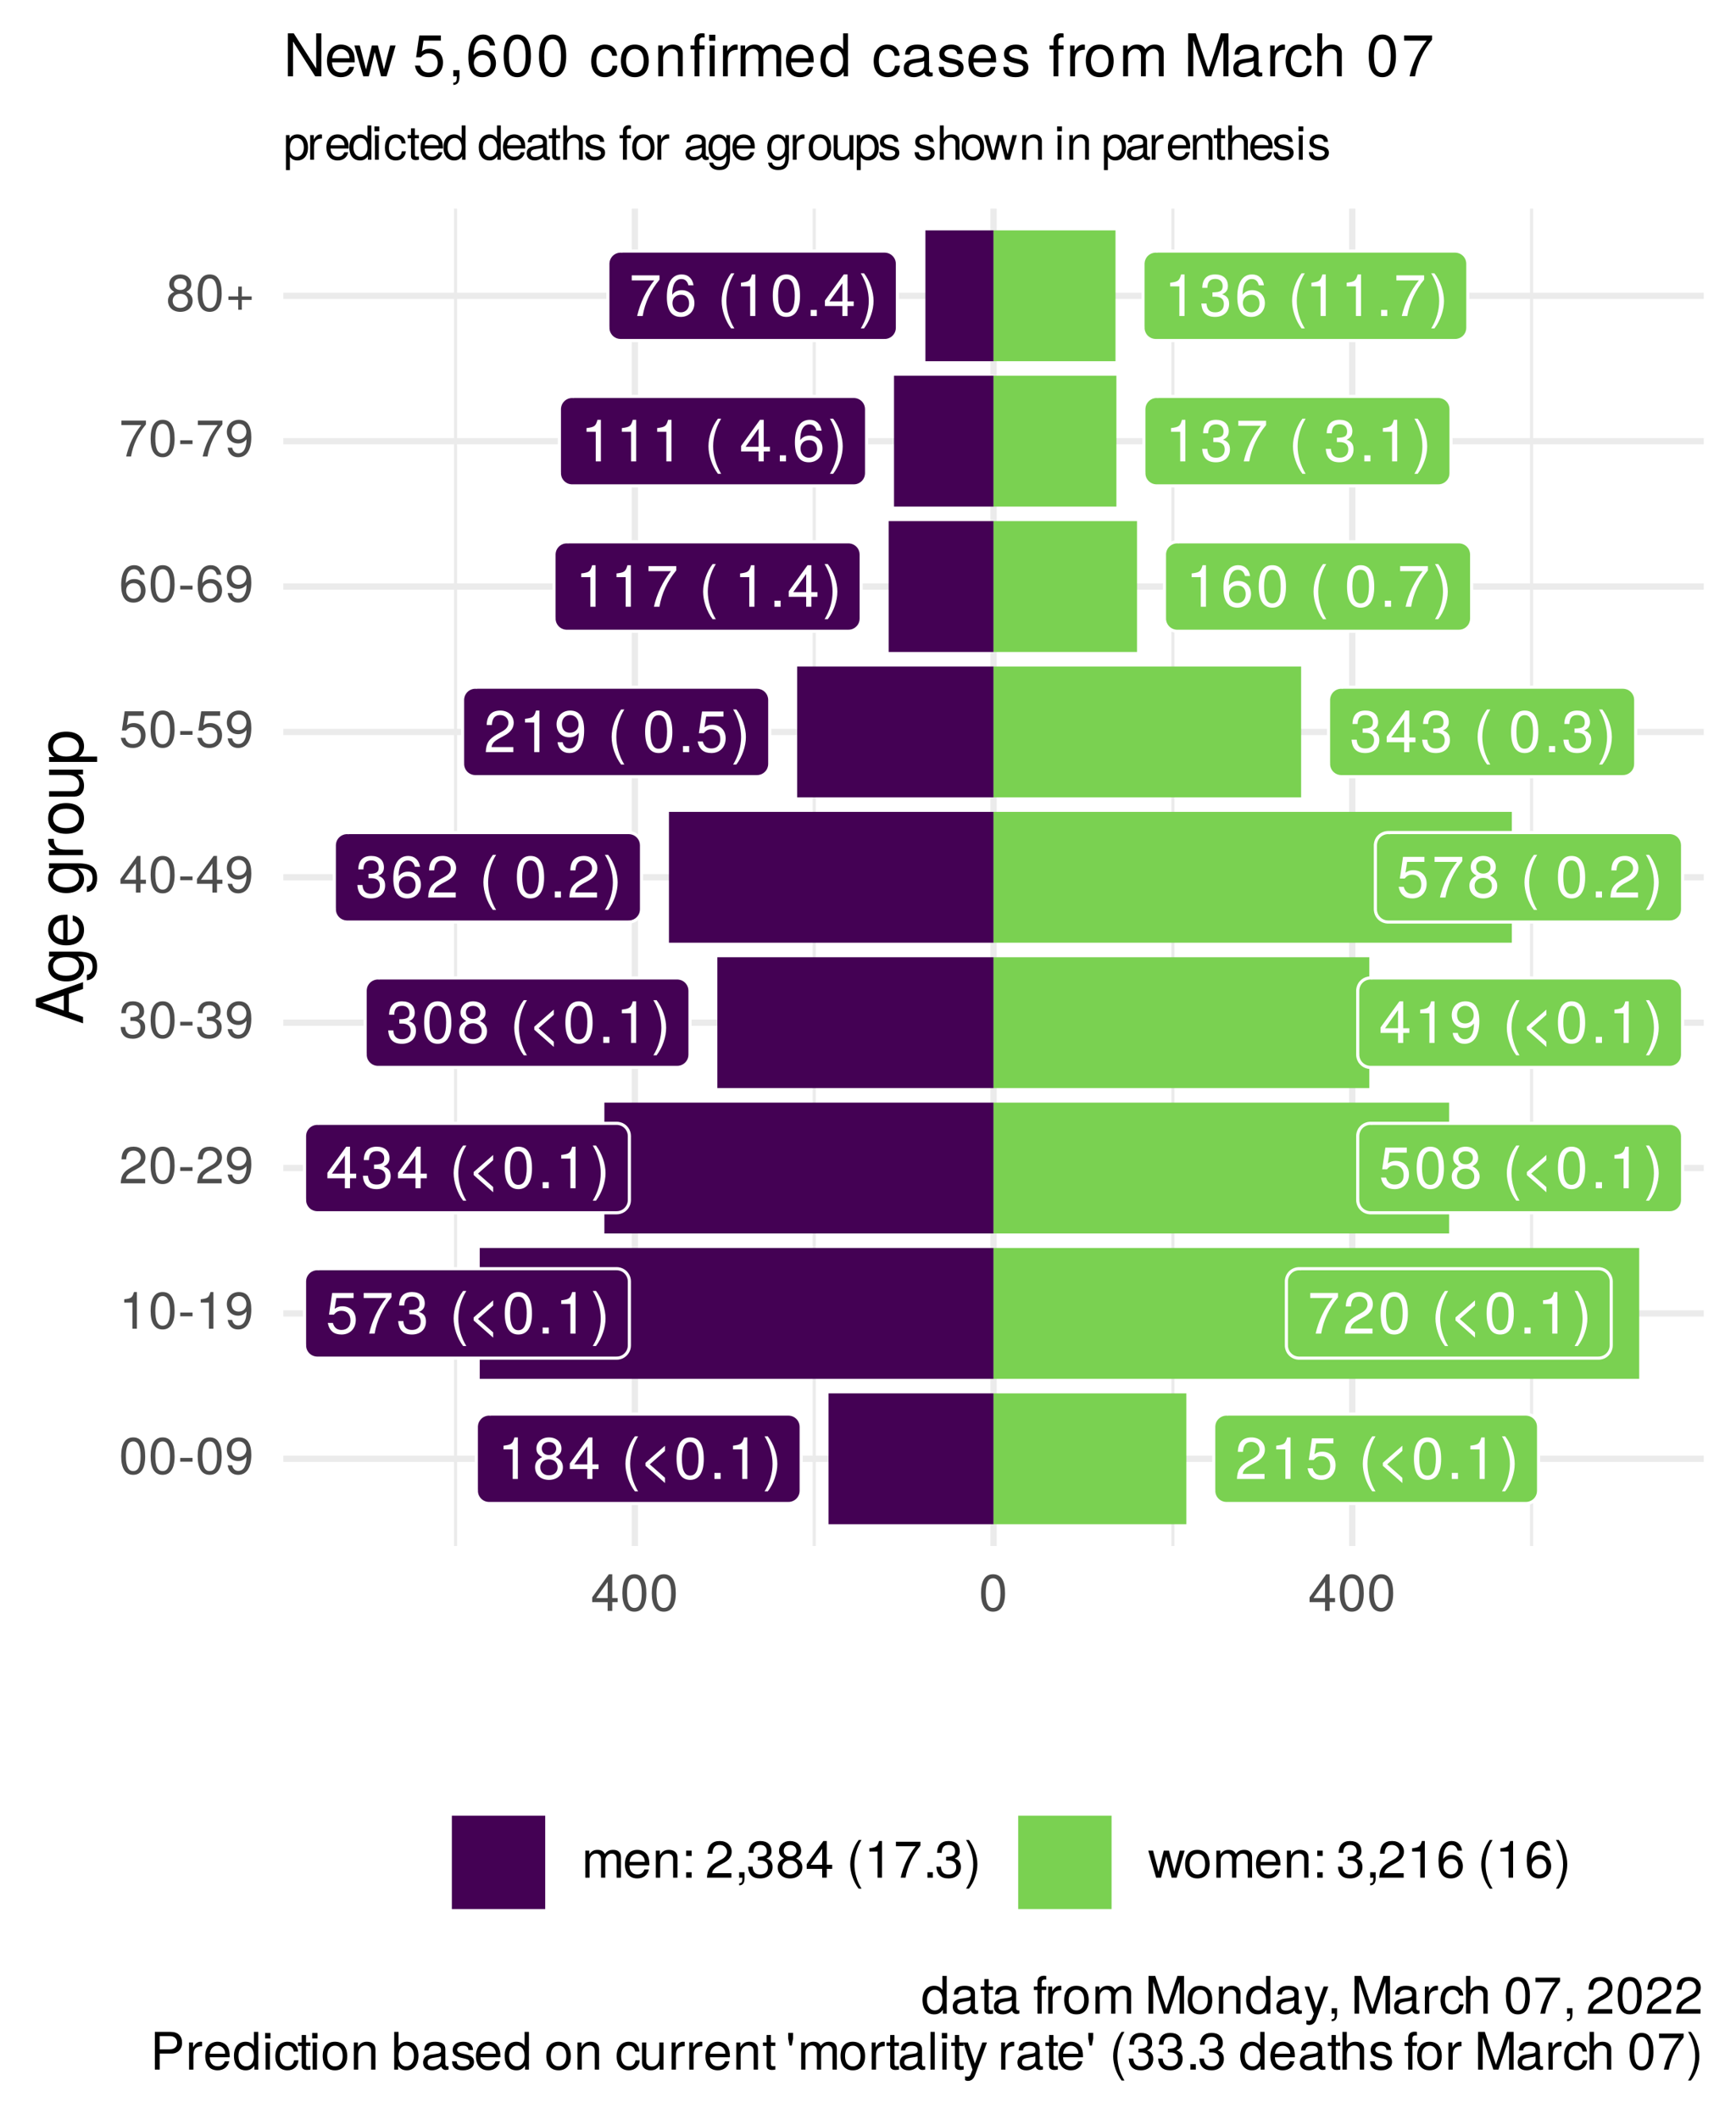 <?xml version="1.0" encoding="UTF-8"?>
<svg xmlns="http://www.w3.org/2000/svg" xmlns:xlink="http://www.w3.org/1999/xlink" width="295pt" height="360pt" viewBox="0 0 295 360" version="1.1">
<defs>
<g>
<symbol overflow="visible" id="glyph0-0">
<path style="stroke:none;" d=""/>
</symbol>
<symbol overflow="visible" id="glyph0-1">
<path style="stroke:none;" d="M 3.453 0 L 3.453 -7.062 L 2.875 -7.062 C 2.562 -5.969 2.375 -5.828 1.016 -5.656 L 1.016 -5.031 L 2.578 -5.031 L 2.578 0 Z M 3.453 0 "/>
</symbol>
<symbol overflow="visible" id="glyph0-2">
<path style="stroke:none;" d="M 5.109 -1.984 C 5.109 -2.781 4.703 -3.328 3.891 -3.719 C 4.625 -4.156 4.859 -4.516 4.859 -5.172 C 4.859 -6.281 3.984 -7.062 2.734 -7.062 C 1.5 -7.062 0.609 -6.281 0.609 -5.172 C 0.609 -4.516 0.859 -4.156 1.578 -3.719 C 0.766 -3.328 0.375 -2.781 0.375 -2 C 0.375 -0.703 1.344 0.156 2.734 0.156 C 4.125 0.156 5.109 -0.703 5.109 -1.984 Z M 3.969 -5.156 C 3.969 -4.5 3.469 -4.062 2.734 -4.062 C 2 -4.062 1.516 -4.5 1.516 -5.172 C 1.516 -5.844 2 -6.281 2.734 -6.281 C 3.484 -6.281 3.969 -5.844 3.969 -5.156 Z M 4.203 -1.984 C 4.203 -1.141 3.609 -0.625 2.719 -0.625 C 1.859 -0.625 1.266 -1.156 1.266 -1.984 C 1.266 -2.812 1.859 -3.328 2.734 -3.328 C 3.609 -3.328 4.203 -2.812 4.203 -1.984 Z M 4.203 -1.984 "/>
</symbol>
<symbol overflow="visible" id="glyph0-3">
<path style="stroke:none;" d="M 5.172 -1.688 L 5.172 -2.484 L 4.125 -2.484 L 4.125 -7.062 L 3.484 -7.062 L 0.281 -2.625 L 0.281 -1.688 L 3.25 -1.688 L 3.25 0 L 4.125 0 L 4.125 -1.688 Z M 3.25 -2.484 L 1.047 -2.484 L 3.25 -5.562 Z M 3.25 -2.484 "/>
</symbol>
<symbol overflow="visible" id="glyph0-4">
<path style="stroke:none;" d=""/>
</symbol>
<symbol overflow="visible" id="glyph0-5">
<path style="stroke:none;" d="M 2.891 2.109 C 2.016 0.688 1.531 -0.984 1.531 -2.578 C 1.531 -4.156 2.016 -5.844 2.891 -7.25 L 2.344 -7.25 C 1.359 -5.953 0.734 -4.141 0.734 -2.578 C 0.734 -1 1.359 0.812 2.344 2.109 Z M 2.891 2.109 "/>
</symbol>
<symbol overflow="visible" id="glyph0-6">
<path style="stroke:none;" d="M 4.453 0.688 L 4.453 -0.203 L 1.875 -2.484 L 4.453 -4.766 L 4.453 -5.656 L 1.141 -2.75 L 1.141 -2.234 Z M 4.453 0.688 "/>
</symbol>
<symbol overflow="visible" id="glyph0-7">
<path style="stroke:none;" d="M 5.047 -3.391 C 5.047 -5.844 4.266 -7.062 2.734 -7.062 C 1.219 -7.062 0.422 -5.828 0.422 -3.453 C 0.422 -1.078 1.219 0.156 2.734 0.156 C 4.234 0.156 5.047 -1.078 5.047 -3.391 Z M 4.156 -3.469 C 4.156 -1.469 3.688 -0.578 2.719 -0.578 C 1.797 -0.578 1.328 -1.516 1.328 -3.438 C 1.328 -5.375 1.797 -6.281 2.734 -6.281 C 3.688 -6.281 4.156 -5.359 4.156 -3.469 Z M 4.156 -3.469 "/>
</symbol>
<symbol overflow="visible" id="glyph0-8">
<path style="stroke:none;" d="M 1.906 0 L 1.906 -1.031 L 0.859 -1.031 L 0.859 0 Z M 1.906 0 "/>
</symbol>
<symbol overflow="visible" id="glyph0-9">
<path style="stroke:none;" d="M 2.547 -2.562 C 2.547 -4.141 1.922 -5.953 0.922 -7.25 L 0.375 -7.25 C 1.25 -5.828 1.734 -4.156 1.734 -2.562 C 1.734 -0.984 1.25 0.703 0.375 2.109 L 0.922 2.109 C 1.922 0.812 2.547 -1 2.547 -2.562 Z M 2.547 -2.562 "/>
</symbol>
<symbol overflow="visible" id="glyph0-10">
<path style="stroke:none;" d="M 5.094 -4.984 C 5.094 -6.188 4.156 -7.062 2.828 -7.062 C 1.391 -7.062 0.547 -6.312 0.5 -4.609 L 1.375 -4.609 C 1.438 -5.797 1.938 -6.297 2.797 -6.297 C 3.594 -6.297 4.188 -5.719 4.188 -4.969 C 4.188 -4.406 3.859 -3.938 3.234 -3.578 L 2.312 -3.062 C 0.844 -2.219 0.422 -1.547 0.344 0 L 5.031 0 L 5.031 -0.859 L 1.328 -0.859 C 1.406 -1.438 1.734 -1.812 2.594 -2.312 L 3.594 -2.859 C 4.578 -3.391 5.094 -4.125 5.094 -4.984 Z M 5.094 -4.984 "/>
</symbol>
<symbol overflow="visible" id="glyph0-11">
<path style="stroke:none;" d="M 5.109 -2.344 C 5.109 -3.734 4.188 -4.641 2.828 -4.641 C 2.328 -4.641 1.938 -4.516 1.516 -4.219 L 1.797 -6.047 L 4.734 -6.047 L 4.734 -6.906 L 1.094 -6.906 L 0.562 -3.219 L 1.375 -3.219 C 1.781 -3.703 2.125 -3.875 2.672 -3.875 C 3.609 -3.875 4.203 -3.266 4.203 -2.219 C 4.203 -1.203 3.625 -0.625 2.672 -0.625 C 1.906 -0.625 1.438 -1.016 1.219 -1.812 L 0.344 -1.812 C 0.641 -0.406 1.438 0.156 2.688 0.156 C 4.109 0.156 5.109 -0.844 5.109 -2.344 Z M 5.109 -2.344 "/>
</symbol>
<symbol overflow="visible" id="glyph0-12">
<path style="stroke:none;" d="M 5.172 -6.172 L 5.172 -6.906 L 0.453 -6.906 L 0.453 -6.047 L 4.266 -6.047 C 2.859 -4.266 1.875 -2.203 1.375 0 L 2.312 0 C 2.703 -2.281 3.688 -4.406 5.172 -6.172 Z M 5.172 -6.172 "/>
</symbol>
<symbol overflow="visible" id="glyph0-13">
<path style="stroke:none;" d="M 5.031 -2.047 C 5.031 -2.906 4.688 -3.406 3.844 -3.688 C 4.5 -3.953 4.828 -4.406 4.828 -5.109 C 4.828 -6.328 4.016 -7.062 2.672 -7.062 C 1.25 -7.062 0.5 -6.281 0.469 -4.781 L 1.344 -4.781 C 1.359 -5.828 1.797 -6.297 2.688 -6.297 C 3.469 -6.297 3.938 -5.828 3.938 -5.094 C 3.938 -4.328 3.609 -4.016 2.203 -4.016 L 2.203 -3.281 L 2.672 -3.281 C 3.641 -3.281 4.141 -2.828 4.141 -2.047 C 4.141 -1.156 3.594 -0.625 2.672 -0.625 C 1.719 -0.625 1.25 -1.109 1.188 -2.125 L 0.312 -2.125 C 0.422 -0.562 1.203 0.156 2.641 0.156 C 4.094 0.156 5.031 -0.719 5.031 -2.047 Z M 5.031 -2.047 "/>
</symbol>
<symbol overflow="visible" id="glyph0-14">
<path style="stroke:none;" d="M 5.062 -3.688 C 5.062 -5.906 4.297 -7.062 2.688 -7.062 C 1.344 -7.062 0.375 -6.094 0.375 -4.719 C 0.375 -3.406 1.281 -2.516 2.547 -2.516 C 3.219 -2.516 3.703 -2.75 4.156 -3.297 C 4.156 -1.578 3.594 -0.625 2.594 -0.625 C 1.969 -0.625 1.547 -1.016 1.406 -1.688 L 0.531 -1.688 C 0.703 -0.531 1.453 0.156 2.531 0.156 C 4.188 0.156 5.062 -1.25 5.062 -3.688 Z M 4.109 -4.734 C 4.109 -3.875 3.5 -3.297 2.641 -3.297 C 1.797 -3.297 1.281 -3.844 1.281 -4.781 C 1.281 -5.688 1.875 -6.297 2.672 -6.297 C 3.5 -6.297 4.109 -5.656 4.109 -4.734 Z M 4.109 -4.734 "/>
</symbol>
<symbol overflow="visible" id="glyph0-15">
<path style="stroke:none;" d="M 5.109 -2.188 C 5.109 -3.5 4.203 -4.391 2.953 -4.391 C 2.25 -4.391 1.703 -4.125 1.328 -3.609 C 1.328 -5.328 1.891 -6.281 2.891 -6.281 C 3.516 -6.281 3.938 -5.891 4.078 -5.219 L 4.953 -5.219 C 4.781 -6.375 4.031 -7.062 2.953 -7.062 C 1.312 -7.062 0.422 -5.672 0.422 -3.219 C 0.422 -1.016 1.188 0.156 2.797 0.156 C 4.141 0.156 5.109 -0.812 5.109 -2.188 Z M 4.203 -2.125 C 4.203 -1.234 3.609 -0.625 2.812 -0.625 C 1.984 -0.625 1.375 -1.266 1.375 -2.172 C 1.375 -3.047 1.969 -3.609 2.844 -3.609 C 3.688 -3.609 4.203 -3.062 4.203 -2.125 Z M 4.203 -2.125 "/>
</symbol>
<symbol overflow="visible" id="glyph1-0">
<path style="stroke:none;" d=""/>
</symbol>
<symbol overflow="visible" id="glyph1-1">
<path style="stroke:none;" d="M 4.453 -3 C 4.453 -5.156 3.781 -6.234 2.422 -6.234 C 1.078 -6.234 0.375 -5.141 0.375 -3.047 C 0.375 -0.953 1.078 0.125 2.422 0.125 C 3.734 0.125 4.453 -0.953 4.453 -3 Z M 3.672 -3.062 C 3.672 -1.297 3.266 -0.516 2.406 -0.516 C 1.578 -0.516 1.172 -1.344 1.172 -3.047 C 1.172 -4.75 1.578 -5.547 2.422 -5.547 C 3.25 -5.547 3.672 -4.734 3.672 -3.062 Z M 3.672 -3.062 "/>
</symbol>
<symbol overflow="visible" id="glyph1-2">
<path style="stroke:none;" d="M 2.5 -2.109 L 2.5 -2.75 L 0.406 -2.75 L 0.406 -2.109 Z M 2.5 -2.109 "/>
</symbol>
<symbol overflow="visible" id="glyph1-3">
<path style="stroke:none;" d="M 4.484 -3.266 C 4.484 -5.219 3.797 -6.234 2.375 -6.234 C 1.188 -6.234 0.328 -5.391 0.328 -4.172 C 0.328 -3.016 1.125 -2.219 2.25 -2.219 C 2.844 -2.219 3.266 -2.438 3.672 -2.922 C 3.672 -1.406 3.172 -0.547 2.281 -0.547 C 1.734 -0.547 1.359 -0.891 1.234 -1.5 L 0.469 -1.5 C 0.609 -0.469 1.281 0.125 2.234 0.125 C 3.688 0.125 4.484 -1.109 4.484 -3.266 Z M 3.641 -4.188 C 3.641 -3.422 3.094 -2.906 2.344 -2.906 C 1.594 -2.906 1.125 -3.391 1.125 -4.234 C 1.125 -5.016 1.656 -5.562 2.359 -5.562 C 3.094 -5.562 3.641 -5 3.641 -4.188 Z M 3.641 -4.188 "/>
</symbol>
<symbol overflow="visible" id="glyph1-4">
<path style="stroke:none;" d="M 3.047 0 L 3.047 -6.234 L 2.547 -6.234 C 2.266 -5.281 2.094 -5.141 0.891 -5 L 0.891 -4.438 L 2.281 -4.438 L 2.281 0 Z M 3.047 0 "/>
</symbol>
<symbol overflow="visible" id="glyph1-5">
<path style="stroke:none;" d="M 4.5 -4.406 C 4.5 -5.469 3.672 -6.234 2.5 -6.234 C 1.219 -6.234 0.484 -5.594 0.438 -4.078 L 1.219 -4.078 C 1.281 -5.125 1.703 -5.562 2.469 -5.562 C 3.172 -5.562 3.703 -5.062 3.703 -4.391 C 3.703 -3.891 3.406 -3.469 2.859 -3.156 L 2.047 -2.703 C 0.75 -1.969 0.375 -1.375 0.297 0 L 4.453 0 L 4.453 -0.766 L 1.172 -0.766 C 1.25 -1.281 1.531 -1.594 2.297 -2.047 L 3.172 -2.531 C 4.047 -2.984 4.5 -3.641 4.5 -4.406 Z M 4.5 -4.406 "/>
</symbol>
<symbol overflow="visible" id="glyph1-6">
<path style="stroke:none;" d="M 4.453 -1.812 C 4.453 -2.562 4.141 -3.016 3.391 -3.266 C 3.969 -3.5 4.266 -3.891 4.266 -4.516 C 4.266 -5.594 3.547 -6.234 2.359 -6.234 C 1.109 -6.234 0.438 -5.547 0.406 -4.219 L 1.188 -4.219 C 1.203 -5.141 1.578 -5.562 2.375 -5.562 C 3.062 -5.562 3.469 -5.156 3.469 -4.5 C 3.469 -3.828 3.188 -3.547 1.938 -3.547 L 1.938 -2.906 L 2.359 -2.906 C 3.219 -2.906 3.656 -2.5 3.656 -1.797 C 3.656 -1.016 3.172 -0.547 2.359 -0.547 C 1.516 -0.547 1.109 -0.969 1.062 -1.875 L 0.281 -1.875 C 0.375 -0.5 1.062 0.125 2.344 0.125 C 3.625 0.125 4.453 -0.641 4.453 -1.812 Z M 4.453 -1.812 "/>
</symbol>
<symbol overflow="visible" id="glyph1-7">
<path style="stroke:none;" d="M 4.578 -1.5 L 4.578 -2.188 L 3.656 -2.188 L 3.656 -6.234 L 3.078 -6.234 L 0.25 -2.312 L 0.25 -1.5 L 2.875 -1.5 L 2.875 0 L 3.656 0 L 3.656 -1.5 Z M 2.875 -2.188 L 0.922 -2.188 L 2.875 -4.922 Z M 2.875 -2.188 "/>
</symbol>
<symbol overflow="visible" id="glyph1-8">
<path style="stroke:none;" d="M 4.516 -2.062 C 4.516 -3.297 3.688 -4.109 2.5 -4.109 C 2.062 -4.109 1.703 -4 1.344 -3.734 L 1.594 -5.344 L 4.188 -5.344 L 4.188 -6.109 L 0.969 -6.109 L 0.5 -2.844 L 1.219 -2.844 C 1.578 -3.266 1.875 -3.422 2.359 -3.422 C 3.188 -3.422 3.719 -2.891 3.719 -1.969 C 3.719 -1.062 3.203 -0.547 2.359 -0.547 C 1.688 -0.547 1.266 -0.891 1.078 -1.594 L 0.312 -1.594 C 0.562 -0.359 1.266 0.125 2.375 0.125 C 3.641 0.125 4.516 -0.75 4.516 -2.062 Z M 4.516 -2.062 "/>
</symbol>
<symbol overflow="visible" id="glyph1-9">
<path style="stroke:none;" d="M 4.516 -1.938 C 4.516 -3.094 3.719 -3.875 2.609 -3.875 C 1.984 -3.875 1.5 -3.641 1.172 -3.188 C 1.172 -4.703 1.672 -5.547 2.562 -5.547 C 3.109 -5.547 3.484 -5.203 3.609 -4.609 L 4.375 -4.609 C 4.234 -5.625 3.562 -6.234 2.609 -6.234 C 1.156 -6.234 0.375 -5.016 0.375 -2.844 C 0.375 -0.891 1.047 0.125 2.469 0.125 C 3.656 0.125 4.516 -0.719 4.516 -1.938 Z M 3.719 -1.875 C 3.719 -1.094 3.188 -0.547 2.484 -0.547 C 1.766 -0.547 1.219 -1.125 1.219 -1.922 C 1.219 -2.688 1.734 -3.188 2.5 -3.188 C 3.25 -3.188 3.719 -2.703 3.719 -1.875 Z M 3.719 -1.875 "/>
</symbol>
<symbol overflow="visible" id="glyph1-10">
<path style="stroke:none;" d="M 4.578 -5.453 L 4.578 -6.109 L 0.406 -6.109 L 0.406 -5.344 L 3.781 -5.344 C 2.531 -3.781 1.656 -1.953 1.219 0 L 2.047 0 C 2.391 -2.016 3.266 -3.891 4.578 -5.453 Z M 4.578 -5.453 "/>
</symbol>
<symbol overflow="visible" id="glyph1-11">
<path style="stroke:none;" d="M 4.516 -1.766 C 4.516 -2.453 4.156 -2.938 3.438 -3.281 C 4.078 -3.672 4.297 -3.984 4.297 -4.578 C 4.297 -5.547 3.531 -6.234 2.422 -6.234 C 1.312 -6.234 0.547 -5.547 0.547 -4.578 C 0.547 -4 0.75 -3.672 1.391 -3.281 C 0.672 -2.938 0.328 -2.453 0.328 -1.766 C 0.328 -0.625 1.188 0.125 2.422 0.125 C 3.656 0.125 4.516 -0.625 4.516 -1.766 Z M 3.5 -4.562 C 3.5 -3.969 3.062 -3.594 2.422 -3.594 C 1.766 -3.594 1.344 -3.969 1.344 -4.562 C 1.344 -5.156 1.766 -5.547 2.422 -5.547 C 3.078 -5.547 3.5 -5.156 3.5 -4.562 Z M 3.719 -1.75 C 3.719 -1.016 3.188 -0.547 2.406 -0.547 C 1.641 -0.547 1.125 -1.016 1.125 -1.75 C 1.125 -2.484 1.641 -2.938 2.422 -2.938 C 3.188 -2.938 3.719 -2.484 3.719 -1.75 Z M 3.719 -1.75 "/>
</symbol>
<symbol overflow="visible" id="glyph1-12">
<path style="stroke:none;" d="M 4.547 -1.906 L 4.547 -2.5 L 2.875 -2.5 L 2.875 -4.172 L 2.266 -4.172 L 2.266 -2.5 L 0.594 -2.5 L 0.594 -1.906 L 2.266 -1.906 L 2.266 -0.234 L 2.875 -0.234 L 2.875 -1.906 Z M 4.547 -1.906 "/>
</symbol>
<symbol overflow="visible" id="glyph1-13">
<path style="stroke:none;" d="M 6.688 0 L 6.688 -3.453 C 6.688 -4.281 6.234 -4.734 5.359 -4.734 C 4.75 -4.734 4.375 -4.562 3.953 -4.031 C 3.672 -4.531 3.312 -4.734 2.703 -4.734 C 2.094 -4.734 1.688 -4.516 1.297 -3.953 L 1.297 -4.609 L 0.625 -4.609 L 0.625 0 L 1.359 0 L 1.359 -2.891 C 1.359 -3.562 1.844 -4.094 2.438 -4.094 C 2.984 -4.094 3.297 -3.766 3.297 -3.172 L 3.297 0 L 4.016 0 L 4.016 -2.891 C 4.016 -3.562 4.516 -4.094 5.109 -4.094 C 5.641 -4.094 5.953 -3.75 5.953 -3.172 L 5.953 0 Z M 6.688 0 "/>
</symbol>
<symbol overflow="visible" id="glyph1-14">
<path style="stroke:none;" d="M 4.516 -2.094 C 4.516 -2.766 4.453 -3.188 4.328 -3.531 C 4.031 -4.281 3.328 -4.734 2.469 -4.734 C 1.172 -4.734 0.359 -3.797 0.359 -2.281 C 0.359 -0.766 1.156 0.125 2.453 0.125 C 3.5 0.125 4.234 -0.469 4.422 -1.406 L 3.672 -1.406 C 3.469 -0.797 3.062 -0.547 2.469 -0.547 C 1.703 -0.547 1.141 -1.031 1.125 -2.094 Z M 3.734 -2.75 C 3.734 -2.75 3.734 -2.703 3.719 -2.688 L 1.141 -2.688 C 1.203 -3.516 1.719 -4.062 2.453 -4.062 C 3.172 -4.062 3.734 -3.469 3.734 -2.75 Z M 3.734 -2.75 "/>
</symbol>
<symbol overflow="visible" id="glyph1-15">
<path style="stroke:none;" d="M 4.281 0 L 4.281 -3.484 C 4.281 -4.25 3.719 -4.734 2.828 -4.734 C 2.141 -4.734 1.703 -4.484 1.297 -3.828 L 1.297 -4.609 L 0.609 -4.609 L 0.609 0 L 1.344 0 L 1.344 -2.547 C 1.344 -3.484 1.859 -4.094 2.609 -4.094 C 3.188 -4.094 3.547 -3.75 3.547 -3.188 L 3.547 0 Z M 4.281 0 "/>
</symbol>
<symbol overflow="visible" id="glyph1-16">
<path style="stroke:none;" d="M 1.688 0 L 1.688 -0.922 L 0.766 -0.922 L 0.766 0 Z M 1.688 -3.688 L 1.688 -4.609 L 0.766 -4.609 L 0.766 -3.688 Z M 1.688 -3.688 "/>
</symbol>
<symbol overflow="visible" id="glyph1-17">
<path style="stroke:none;" d=""/>
</symbol>
<symbol overflow="visible" id="glyph1-18">
<path style="stroke:none;" d="M 1.688 0.141 L 1.688 -0.922 L 0.766 -0.922 L 0.766 0 L 1.297 0 L 1.297 0.156 C 1.297 0.766 1.172 0.938 0.766 0.953 L 0.766 1.297 C 1.375 1.297 1.688 0.891 1.688 0.141 Z M 1.688 0.141 "/>
</symbol>
<symbol overflow="visible" id="glyph1-19">
<path style="stroke:none;" d="M 2.562 1.859 C 1.781 0.609 1.359 -0.875 1.359 -2.281 C 1.359 -3.672 1.781 -5.156 2.562 -6.406 L 2.078 -6.406 C 1.203 -5.266 0.641 -3.656 0.641 -2.281 C 0.641 -0.891 1.203 0.719 2.078 1.859 Z M 2.562 1.859 "/>
</symbol>
<symbol overflow="visible" id="glyph1-20">
<path style="stroke:none;" d="M 1.688 0 L 1.688 -0.922 L 0.766 -0.922 L 0.766 0 Z M 1.688 0 "/>
</symbol>
<symbol overflow="visible" id="glyph1-21">
<path style="stroke:none;" d="M 2.25 -2.266 C 2.25 -3.656 1.703 -5.266 0.812 -6.406 L 0.328 -6.406 C 1.109 -5.156 1.547 -3.672 1.547 -2.266 C 1.547 -0.875 1.109 0.609 0.328 1.859 L 0.812 1.859 C 1.703 0.719 2.25 -0.891 2.25 -2.266 Z M 2.25 -2.266 "/>
</symbol>
<symbol overflow="visible" id="glyph1-22">
<path style="stroke:none;" d="M 6.234 -4.609 L 5.406 -4.609 L 4.484 -1.016 L 3.578 -4.609 L 2.688 -4.609 L 1.797 -1.016 L 0.859 -4.609 L 0.047 -4.609 L 1.391 0 L 2.219 0 L 3.109 -3.609 L 4.031 0 L 4.875 0 Z M 6.234 -4.609 "/>
</symbol>
<symbol overflow="visible" id="glyph1-23">
<path style="stroke:none;" d="M 4.484 -2.266 C 4.484 -3.859 3.719 -4.734 2.391 -4.734 C 1.094 -4.734 0.312 -3.859 0.312 -2.312 C 0.312 -0.75 1.094 0.125 2.406 0.125 C 3.688 0.125 4.484 -0.75 4.484 -2.266 Z M 3.719 -2.281 C 3.719 -1.203 3.203 -0.547 2.406 -0.547 C 1.578 -0.547 1.078 -1.188 1.078 -2.312 C 1.078 -3.406 1.578 -4.062 2.406 -4.062 C 3.234 -4.062 3.719 -3.422 3.719 -2.281 Z M 3.719 -2.281 "/>
</symbol>
<symbol overflow="visible" id="glyph1-24">
<path style="stroke:none;" d="M 4.359 0 L 4.359 -6.406 L 3.625 -6.406 L 3.625 -4.031 C 3.312 -4.5 2.828 -4.734 2.203 -4.734 C 1.016 -4.734 0.234 -3.812 0.234 -2.344 C 0.234 -0.797 1 0.125 2.234 0.125 C 2.875 0.125 3.312 -0.109 3.703 -0.672 L 3.703 0 Z M 3.625 -2.281 C 3.625 -1.219 3.109 -0.547 2.344 -0.547 C 1.531 -0.547 1 -1.234 1 -2.312 C 1 -3.375 1.531 -4.062 2.328 -4.062 C 3.125 -4.062 3.625 -3.359 3.625 -2.281 Z M 3.625 -2.281 "/>
</symbol>
<symbol overflow="visible" id="glyph1-25">
<path style="stroke:none;" d="M 4.703 -0.016 L 4.703 -0.578 C 4.625 -0.547 4.594 -0.547 4.547 -0.547 C 4.297 -0.547 4.156 -0.688 4.156 -0.922 L 4.156 -3.484 C 4.156 -4.297 3.547 -4.734 2.422 -4.734 C 1.297 -4.734 0.609 -4.312 0.578 -3.25 L 1.312 -3.25 C 1.375 -3.812 1.703 -4.062 2.391 -4.062 C 3.047 -4.062 3.422 -3.812 3.422 -3.375 L 3.422 -3.188 C 3.422 -2.875 3.234 -2.75 2.656 -2.672 C 1.625 -2.547 1.453 -2.5 1.172 -2.391 C 0.641 -2.172 0.375 -1.766 0.375 -1.203 C 0.375 -0.359 0.953 0.125 1.875 0.125 C 2.469 0.125 3.047 -0.109 3.453 -0.547 C 3.531 -0.188 3.844 0.062 4.203 0.062 C 4.359 0.062 4.469 0.047 4.703 -0.016 Z M 3.422 -1.594 C 3.422 -0.938 2.75 -0.516 2.047 -0.516 C 1.469 -0.516 1.141 -0.719 1.141 -1.219 C 1.141 -1.703 1.453 -1.906 2.25 -2.016 C 3.016 -2.125 3.172 -2.156 3.422 -2.281 Z M 3.422 -1.594 "/>
</symbol>
<symbol overflow="visible" id="glyph1-26">
<path style="stroke:none;" d="M 2.234 0 L 2.234 -0.609 C 2.141 -0.594 2.016 -0.578 1.875 -0.578 C 1.562 -0.578 1.484 -0.672 1.484 -1 L 1.484 -4.016 L 2.234 -4.016 L 2.234 -4.609 L 1.484 -4.609 L 1.484 -5.875 L 0.75 -5.875 L 0.75 -4.609 L 0.125 -4.609 L 0.125 -4.016 L 0.75 -4.016 L 0.75 -0.672 C 0.75 -0.203 1.062 0.062 1.641 0.062 C 1.812 0.062 1.984 0.047 2.234 0 Z M 2.234 0 "/>
</symbol>
<symbol overflow="visible" id="glyph1-27">
<path style="stroke:none;" d="M 2.266 -4.016 L 2.266 -4.609 L 1.5 -4.609 L 1.5 -5.328 C 1.5 -5.641 1.688 -5.797 2.016 -5.797 C 2.078 -5.797 2.109 -5.797 2.266 -5.781 L 2.266 -6.391 C 2.109 -6.438 2 -6.438 1.859 -6.438 C 1.172 -6.438 0.781 -6.047 0.781 -5.391 L 0.781 -4.609 L 0.156 -4.609 L 0.156 -4.016 L 0.781 -4.016 L 0.781 0 L 1.5 0 L 1.5 -4.016 Z M 2.266 -4.016 "/>
</symbol>
<symbol overflow="visible" id="glyph1-28">
<path style="stroke:none;" d="M 2.828 -3.969 L 2.828 -4.719 C 2.703 -4.734 2.641 -4.734 2.547 -4.734 C 2.062 -4.734 1.703 -4.453 1.281 -3.781 L 1.281 -4.609 L 0.609 -4.609 L 0.609 0 L 1.344 0 L 1.344 -2.391 C 1.344 -3.438 1.688 -3.953 2.828 -3.969 Z M 2.828 -3.969 "/>
</symbol>
<symbol overflow="visible" id="glyph1-29">
<path style="stroke:none;" d="M 6.688 0 L 6.688 -6.406 L 5.562 -6.406 L 3.688 -0.828 L 1.797 -6.406 L 0.656 -6.406 L 0.656 0 L 1.438 0 L 1.438 -5.375 L 3.25 0 L 4.109 0 L 5.922 -5.375 L 5.922 0 Z M 6.688 0 "/>
</symbol>
<symbol overflow="visible" id="glyph1-30">
<path style="stroke:none;" d="M 4.203 -4.609 L 3.406 -4.609 L 2.141 -1.016 L 0.953 -4.609 L 0.172 -4.609 L 1.734 0.016 L 1.453 0.75 C 1.328 1.078 1.172 1.203 0.859 1.203 C 0.75 1.203 0.641 1.172 0.469 1.141 L 0.469 1.797 C 0.625 1.875 0.781 1.922 0.969 1.922 C 1.484 1.922 1.906 1.625 2.156 0.969 Z M 4.203 -4.609 "/>
</symbol>
<symbol overflow="visible" id="glyph1-31">
<path style="stroke:none;" d="M 4.203 -1.578 L 3.453 -1.578 C 3.328 -0.844 2.953 -0.547 2.328 -0.547 C 1.516 -0.547 1.031 -1.172 1.031 -2.266 C 1.031 -3.406 1.516 -4.062 2.312 -4.062 C 2.922 -4.062 3.312 -3.703 3.406 -3.062 L 4.141 -3.062 C 4.062 -4.188 3.359 -4.734 2.328 -4.734 C 1.078 -4.734 0.266 -3.797 0.266 -2.266 C 0.266 -0.781 1.062 0.125 2.312 0.125 C 3.406 0.125 4.109 -0.531 4.203 -1.578 Z M 4.203 -1.578 "/>
</symbol>
<symbol overflow="visible" id="glyph1-32">
<path style="stroke:none;" d="M 4.281 0 L 4.281 -3.484 C 4.281 -4.25 3.719 -4.734 2.828 -4.734 C 2.172 -4.734 1.781 -4.547 1.344 -3.969 L 1.344 -6.406 L 0.609 -6.406 L 0.609 0 L 1.344 0 L 1.344 -2.547 C 1.344 -3.484 1.844 -4.094 2.594 -4.094 C 3.109 -4.094 3.547 -3.797 3.547 -3.188 L 3.547 0 Z M 4.281 0 "/>
</symbol>
<symbol overflow="visible" id="glyph1-33">
<path style="stroke:none;" d="M 5.422 -4.531 C 5.422 -5.734 4.719 -6.406 3.453 -6.406 L 0.797 -6.406 L 0.797 0 L 1.625 0 L 1.625 -2.719 L 3.641 -2.719 C 4.688 -2.719 5.422 -3.469 5.422 -4.531 Z M 4.578 -4.562 C 4.578 -3.859 4.109 -3.438 3.328 -3.438 L 1.625 -3.438 L 1.625 -5.688 L 3.328 -5.688 C 4.109 -5.688 4.578 -5.266 4.578 -4.562 Z M 4.578 -4.562 "/>
</symbol>
<symbol overflow="visible" id="glyph1-34">
<path style="stroke:none;" d="M 1.344 0 L 1.344 -4.609 L 0.609 -4.609 L 0.609 0 Z M 1.438 -5.297 L 1.438 -6.219 L 0.531 -6.219 L 0.531 -5.297 Z M 1.438 -5.297 "/>
</symbol>
<symbol overflow="visible" id="glyph1-35">
<path style="stroke:none;" d="M 4.594 -2.359 C 4.594 -3.859 3.844 -4.734 2.625 -4.734 C 2 -4.734 1.547 -4.5 1.203 -3.984 L 1.203 -6.406 L 0.469 -6.406 L 0.469 0 L 1.141 0 L 1.141 -0.656 C 1.484 -0.125 1.953 0.125 2.594 0.125 C 3.812 0.125 4.594 -0.859 4.594 -2.359 Z M 3.828 -2.312 C 3.828 -1.266 3.297 -0.547 2.484 -0.547 C 1.719 -0.547 1.203 -1.266 1.203 -2.312 C 1.203 -3.391 1.719 -4.094 2.484 -4.062 C 3.312 -4.062 3.828 -3.344 3.828 -2.312 Z M 3.828 -2.312 "/>
</symbol>
<symbol overflow="visible" id="glyph1-36">
<path style="stroke:none;" d="M 4.031 -1.297 C 4.031 -1.984 3.656 -2.328 2.734 -2.547 L 2.031 -2.703 C 1.438 -2.844 1.172 -3.047 1.172 -3.375 C 1.172 -3.797 1.562 -4.062 2.156 -4.062 C 2.75 -4.062 3.062 -3.812 3.078 -3.328 L 3.859 -3.328 C 3.844 -4.234 3.25 -4.734 2.188 -4.734 C 1.109 -4.734 0.406 -4.188 0.406 -3.328 C 0.406 -2.609 0.781 -2.266 1.875 -2 L 2.562 -1.844 C 3.062 -1.719 3.266 -1.562 3.266 -1.234 C 3.266 -0.797 2.844 -0.547 2.203 -0.547 C 1.547 -0.547 1.172 -0.703 1.078 -1.406 L 0.297 -1.406 C 0.328 -0.344 0.938 0.125 2.141 0.125 C 3.297 0.125 4.031 -0.406 4.031 -1.297 Z M 4.031 -1.297 "/>
</symbol>
<symbol overflow="visible" id="glyph1-37">
<path style="stroke:none;" d="M 4.234 0 L 4.234 -4.609 L 3.516 -4.609 L 3.516 -2.062 C 3.516 -1.125 3.016 -0.516 2.25 -0.516 C 1.672 -0.516 1.297 -0.859 1.297 -1.422 L 1.297 -4.609 L 0.578 -4.609 L 0.578 -1.125 C 0.578 -0.359 1.141 0.125 2.047 0.125 C 2.719 0.125 3.156 -0.109 3.578 -0.719 L 3.578 0 Z M 4.234 0 "/>
</symbol>
<symbol overflow="visible" id="glyph1-38">
<path style="stroke:none;" d="M 1.25 -5.266 L 1.25 -6.234 L 0.422 -6.234 L 0.422 -5.266 L 0.656 -4.078 L 1.016 -4.078 Z M 1.25 -5.266 "/>
</symbol>
<symbol overflow="visible" id="glyph1-39">
<path style="stroke:none;" d="M 1.328 0 L 1.328 -6.406 L 0.594 -6.406 L 0.594 0 Z M 1.328 0 "/>
</symbol>
<symbol overflow="visible" id="glyph2-0">
<path style="stroke:none;" d=""/>
</symbol>
<symbol overflow="visible" id="glyph2-1">
<path style="stroke:none;" d="M 0 -7.188 L -8.016 -4.359 L -8.016 -3.047 L 0 -0.188 L 0 -1.281 L -2.406 -2.125 L -2.406 -5.219 L 0 -6.031 Z M -3.266 -4.922 L -3.266 -2.375 L -6.922 -3.703 Z M -3.266 -4.922 "/>
</symbol>
<symbol overflow="visible" id="glyph2-2">
<path style="stroke:none;" d="M -0.953 -5.375 L -5.766 -5.375 L -5.766 -4.531 L -4.922 -4.531 C -5.609 -4.062 -5.922 -3.516 -5.922 -2.766 C -5.922 -1.312 -4.703 -0.312 -2.828 -0.312 C -1.016 -0.312 0.172 -1.344 0.172 -2.688 C 0.172 -3.422 -0.141 -3.922 -0.875 -4.531 L -0.484 -4.531 C 1.047 -4.531 1.625 -3.906 1.625 -2.844 C 1.625 -2.109 1.359 -1.547 0.656 -1.438 L 0.656 -0.5 C 1.75 -0.609 2.391 -1.453 2.391 -2.812 C 2.391 -4.609 1.594 -5.375 -0.953 -5.375 Z M -2.844 -4.438 C -1.469 -4.438 -0.688 -3.844 -0.688 -2.875 C -0.688 -1.875 -1.484 -1.281 -2.875 -1.281 C -4.266 -1.281 -5.078 -1.891 -5.078 -2.875 C -5.078 -3.859 -4.25 -4.438 -2.844 -4.438 Z M -2.844 -4.438 "/>
</symbol>
<symbol overflow="visible" id="glyph2-3">
<path style="stroke:none;" d="M -2.625 -5.641 C -3.453 -5.641 -3.984 -5.578 -4.406 -5.406 C -5.359 -5.031 -5.922 -4.156 -5.922 -3.078 C -5.922 -1.469 -4.734 -0.438 -2.844 -0.438 C -0.953 -0.438 0.172 -1.438 0.172 -3.062 C 0.172 -4.375 -0.578 -5.297 -1.75 -5.516 L -1.75 -4.594 C -0.984 -4.344 -0.688 -3.828 -0.688 -3.094 C -0.688 -2.141 -1.297 -1.422 -2.625 -1.391 Z M -3.438 -4.656 C -3.438 -4.656 -3.391 -4.656 -3.359 -4.656 L -3.359 -1.422 C -4.391 -1.5 -5.078 -2.141 -5.078 -3.062 C -5.078 -3.969 -4.328 -4.656 -3.438 -4.656 Z M -3.438 -4.656 "/>
</symbol>
<symbol overflow="visible" id="glyph2-4">
<path style="stroke:none;" d=""/>
</symbol>
<symbol overflow="visible" id="glyph2-5">
<path style="stroke:none;" d="M -4.969 -3.531 L -5.891 -3.531 C -5.922 -3.375 -5.922 -3.297 -5.922 -3.172 C -5.922 -2.578 -5.578 -2.141 -4.719 -1.609 L -5.766 -1.609 L -5.766 -0.766 L 0 -0.766 L 0 -1.688 L -2.984 -1.688 C -4.297 -1.688 -4.938 -2.109 -4.969 -3.531 Z M -4.969 -3.531 "/>
</symbol>
<symbol overflow="visible" id="glyph2-6">
<path style="stroke:none;" d="M -2.844 -5.609 C -4.828 -5.609 -5.922 -4.656 -5.922 -2.984 C -5.922 -1.375 -4.812 -0.391 -2.875 -0.391 C -0.953 -0.391 0.172 -1.359 0.172 -3 C 0.172 -4.625 -0.953 -5.609 -2.844 -5.609 Z M -2.844 -4.656 C -1.5 -4.656 -0.688 -4.016 -0.688 -3 C -0.688 -1.984 -1.484 -1.359 -2.875 -1.359 C -4.266 -1.359 -5.078 -1.984 -5.078 -3 C -5.078 -4.031 -4.281 -4.656 -2.844 -4.656 Z M -2.844 -4.656 "/>
</symbol>
<symbol overflow="visible" id="glyph2-7">
<path style="stroke:none;" d="M 0 -5.297 L -5.766 -5.297 L -5.766 -4.391 L -2.578 -4.391 C -1.406 -4.391 -0.641 -3.766 -0.641 -2.812 C -0.641 -2.094 -1.078 -1.625 -1.766 -1.625 L -5.766 -1.625 L -5.766 -0.719 L -1.406 -0.719 C -0.453 -0.719 0.172 -1.438 0.172 -2.547 C 0.172 -3.406 -0.125 -3.938 -0.891 -4.484 L 0 -4.484 Z M 0 -5.297 "/>
</symbol>
<symbol overflow="visible" id="glyph2-8">
<path style="stroke:none;" d="M -2.828 -5.75 C -4.766 -5.75 -5.922 -4.812 -5.922 -3.281 C -5.922 -2.5 -5.578 -1.875 -4.891 -1.438 L -5.766 -1.438 L -5.766 -0.609 L 2.391 -0.609 L 2.391 -1.516 L -0.688 -1.516 C -0.094 -2 0.172 -2.547 0.172 -3.281 C 0.172 -4.781 -0.984 -5.75 -2.828 -5.75 Z M -2.844 -4.797 C -1.547 -4.797 -0.688 -4.125 -0.688 -3.125 C -0.688 -2.156 -1.484 -1.516 -2.844 -1.516 C -4.188 -1.516 -5.078 -2.156 -5.078 -3.125 C -5.078 -4.141 -4.219 -4.797 -2.844 -4.797 Z M -2.844 -4.797 "/>
</symbol>
<symbol overflow="visible" id="glyph3-0">
<path style="stroke:none;" d=""/>
</symbol>
<symbol overflow="visible" id="glyph3-1">
<path style="stroke:none;" d="M 4.188 -2.062 C 4.188 -3.469 3.5 -4.312 2.391 -4.312 C 1.812 -4.312 1.359 -4.062 1.047 -3.562 L 1.047 -4.188 L 0.438 -4.188 L 0.438 1.75 L 1.109 1.75 L 1.109 -0.5 C 1.453 -0.078 1.844 0.125 2.391 0.125 C 3.469 0.125 4.188 -0.719 4.188 -2.062 Z M 3.484 -2.078 C 3.484 -1.125 3 -0.5 2.266 -0.5 C 1.562 -0.5 1.109 -1.078 1.109 -2.062 C 1.109 -3.047 1.562 -3.688 2.266 -3.688 C 3.016 -3.688 3.484 -3.078 3.484 -2.078 Z M 3.484 -2.078 "/>
</symbol>
<symbol overflow="visible" id="glyph3-2">
<path style="stroke:none;" d="M 2.562 -3.609 L 2.562 -4.281 C 2.453 -4.297 2.406 -4.312 2.312 -4.312 C 1.875 -4.312 1.547 -4.062 1.172 -3.438 L 1.172 -4.188 L 0.562 -4.188 L 0.562 0 L 1.219 0 L 1.219 -2.172 C 1.219 -3.125 1.531 -3.594 2.562 -3.609 Z M 2.562 -3.609 "/>
</symbol>
<symbol overflow="visible" id="glyph3-3">
<path style="stroke:none;" d="M 4.109 -1.906 C 4.109 -2.516 4.062 -2.891 3.938 -3.203 C 3.656 -3.891 3.031 -4.312 2.234 -4.312 C 1.078 -4.312 0.312 -3.453 0.312 -2.078 C 0.312 -0.703 1.047 0.125 2.219 0.125 C 3.188 0.125 3.844 -0.422 4.016 -1.266 L 3.344 -1.266 C 3.156 -0.719 2.781 -0.5 2.25 -0.5 C 1.547 -0.5 1.031 -0.938 1.016 -1.906 Z M 3.391 -2.5 C 3.391 -2.5 3.391 -2.469 3.391 -2.453 L 1.031 -2.453 C 1.094 -3.188 1.562 -3.703 2.234 -3.703 C 2.891 -3.703 3.391 -3.156 3.391 -2.5 Z M 3.391 -2.5 "/>
</symbol>
<symbol overflow="visible" id="glyph3-4">
<path style="stroke:none;" d="M 3.953 0 L 3.953 -5.828 L 3.297 -5.828 L 3.297 -3.656 C 3.016 -4.094 2.562 -4.312 2.016 -4.312 C 0.922 -4.312 0.203 -3.469 0.203 -2.141 C 0.203 -0.719 0.906 0.125 2.031 0.125 C 2.609 0.125 3.016 -0.094 3.375 -0.609 L 3.375 0 Z M 3.297 -2.078 C 3.297 -1.109 2.828 -0.5 2.125 -0.5 C 1.391 -0.5 0.906 -1.125 0.906 -2.094 C 0.906 -3.078 1.391 -3.688 2.125 -3.688 C 2.844 -3.688 3.297 -3.047 3.297 -2.078 Z M 3.297 -2.078 "/>
</symbol>
<symbol overflow="visible" id="glyph3-5">
<path style="stroke:none;" d="M 1.219 0 L 1.219 -4.188 L 0.562 -4.188 L 0.562 0 Z M 1.312 -4.828 L 1.312 -5.656 L 0.484 -5.656 L 0.484 -4.828 Z M 1.312 -4.828 "/>
</symbol>
<symbol overflow="visible" id="glyph3-6">
<path style="stroke:none;" d="M 3.812 -1.438 L 3.141 -1.438 C 3.031 -0.766 2.688 -0.5 2.125 -0.5 C 1.391 -0.5 0.938 -1.062 0.938 -2.062 C 0.938 -3.109 1.375 -3.703 2.109 -3.703 C 2.656 -3.703 3.016 -3.375 3.094 -2.781 L 3.766 -2.781 C 3.688 -3.812 3.047 -4.312 2.109 -4.312 C 0.984 -4.312 0.25 -3.453 0.25 -2.062 C 0.25 -0.703 0.969 0.125 2.109 0.125 C 3.109 0.125 3.734 -0.484 3.812 -1.438 Z M 3.812 -1.438 "/>
</symbol>
<symbol overflow="visible" id="glyph3-7">
<path style="stroke:none;" d="M 2.031 0 L 2.031 -0.562 C 1.938 -0.531 1.844 -0.531 1.719 -0.531 C 1.422 -0.531 1.344 -0.609 1.344 -0.906 L 1.344 -3.641 L 2.031 -3.641 L 2.031 -4.188 L 1.344 -4.188 L 1.344 -5.344 L 0.688 -5.344 L 0.688 -4.188 L 0.109 -4.188 L 0.109 -3.641 L 0.688 -3.641 L 0.688 -0.609 C 0.688 -0.188 0.969 0.062 1.484 0.062 C 1.641 0.062 1.812 0.047 2.031 0 Z M 2.031 0 "/>
</symbol>
<symbol overflow="visible" id="glyph3-8">
<path style="stroke:none;" d=""/>
</symbol>
<symbol overflow="visible" id="glyph3-9">
<path style="stroke:none;" d="M 4.281 -0.016 L 4.281 -0.516 C 4.203 -0.5 4.172 -0.5 4.141 -0.5 C 3.906 -0.5 3.781 -0.625 3.781 -0.828 L 3.781 -3.172 C 3.781 -3.906 3.234 -4.312 2.203 -4.312 C 1.188 -4.312 0.562 -3.922 0.516 -2.953 L 1.188 -2.953 C 1.25 -3.469 1.547 -3.703 2.172 -3.703 C 2.781 -3.703 3.109 -3.469 3.109 -3.078 L 3.109 -2.891 C 3.109 -2.609 2.938 -2.5 2.422 -2.438 C 1.469 -2.312 1.328 -2.281 1.078 -2.172 C 0.578 -1.969 0.344 -1.594 0.344 -1.094 C 0.344 -0.328 0.859 0.125 1.719 0.125 C 2.25 0.125 2.766 -0.109 3.141 -0.5 C 3.203 -0.172 3.5 0.062 3.828 0.062 C 3.953 0.062 4.062 0.047 4.281 -0.016 Z M 3.109 -1.453 C 3.109 -0.844 2.5 -0.469 1.859 -0.469 C 1.344 -0.469 1.031 -0.641 1.031 -1.109 C 1.031 -1.547 1.328 -1.734 2.047 -1.844 C 2.75 -1.938 2.891 -1.969 3.109 -2.078 Z M 3.109 -1.453 "/>
</symbol>
<symbol overflow="visible" id="glyph3-10">
<path style="stroke:none;" d="M 3.891 0 L 3.891 -3.172 C 3.891 -3.875 3.391 -4.312 2.562 -4.312 C 1.969 -4.312 1.609 -4.125 1.219 -3.609 L 1.219 -5.828 L 0.562 -5.828 L 0.562 0 L 1.219 0 L 1.219 -2.312 C 1.219 -3.172 1.672 -3.734 2.359 -3.734 C 2.828 -3.734 3.219 -3.453 3.219 -2.906 L 3.219 0 Z M 3.891 0 "/>
</symbol>
<symbol overflow="visible" id="glyph3-11">
<path style="stroke:none;" d="M 3.672 -1.172 C 3.672 -1.797 3.312 -2.109 2.484 -2.312 L 1.844 -2.469 C 1.297 -2.594 1.078 -2.766 1.078 -3.062 C 1.078 -3.453 1.422 -3.703 1.953 -3.703 C 2.5 -3.703 2.781 -3.469 2.797 -3.031 L 3.5 -3.031 C 3.5 -3.844 2.953 -4.312 1.984 -4.312 C 1.016 -4.312 0.375 -3.812 0.375 -3.031 C 0.375 -2.375 0.719 -2.062 1.703 -1.828 L 2.328 -1.672 C 2.797 -1.562 2.969 -1.422 2.969 -1.125 C 2.969 -0.734 2.578 -0.5 2 -0.5 C 1.406 -0.5 1.062 -0.641 0.969 -1.281 L 0.266 -1.281 C 0.297 -0.312 0.844 0.125 1.938 0.125 C 3 0.125 3.672 -0.375 3.672 -1.172 Z M 3.672 -1.172 "/>
</symbol>
<symbol overflow="visible" id="glyph3-12">
<path style="stroke:none;" d="M 2.062 -3.641 L 2.062 -4.188 L 1.375 -4.188 L 1.375 -4.844 C 1.375 -5.125 1.531 -5.266 1.828 -5.266 C 1.891 -5.266 1.906 -5.266 2.062 -5.266 L 2.062 -5.812 C 1.906 -5.844 1.828 -5.859 1.688 -5.859 C 1.078 -5.859 0.703 -5.5 0.703 -4.906 L 0.703 -4.188 L 0.141 -4.188 L 0.141 -3.641 L 0.703 -3.641 L 0.703 0 L 1.375 0 L 1.375 -3.641 Z M 2.062 -3.641 "/>
</symbol>
<symbol overflow="visible" id="glyph3-13">
<path style="stroke:none;" d="M 4.078 -2.062 C 4.078 -3.516 3.391 -4.312 2.172 -4.312 C 1 -4.312 0.281 -3.5 0.281 -2.094 C 0.281 -0.688 0.984 0.125 2.188 0.125 C 3.359 0.125 4.078 -0.688 4.078 -2.062 Z M 3.391 -2.078 C 3.391 -1.094 2.922 -0.5 2.188 -0.5 C 1.438 -0.5 0.984 -1.078 0.984 -2.094 C 0.984 -3.109 1.438 -3.703 2.188 -3.703 C 2.938 -3.703 3.391 -3.109 3.391 -2.078 Z M 3.391 -2.078 "/>
</symbol>
<symbol overflow="visible" id="glyph3-14">
<path style="stroke:none;" d="M 3.906 -0.688 L 3.906 -4.188 L 3.297 -4.188 L 3.297 -3.578 C 2.953 -4.078 2.547 -4.312 2.016 -4.312 C 0.953 -4.312 0.234 -3.422 0.234 -2.062 C 0.234 -0.734 0.969 0.125 1.953 0.125 C 2.484 0.125 2.859 -0.109 3.297 -0.625 L 3.297 -0.359 C 3.297 0.766 2.844 1.188 2.062 1.188 C 1.531 1.188 1.125 0.984 1.047 0.484 L 0.375 0.484 C 0.438 1.266 1.062 1.75 2.047 1.75 C 3.359 1.75 3.906 1.156 3.906 -0.688 Z M 3.234 -2.078 C 3.234 -1.078 2.797 -0.5 2.094 -0.5 C 1.375 -0.5 0.922 -1.078 0.922 -2.094 C 0.922 -3.109 1.375 -3.703 2.094 -3.703 C 2.812 -3.703 3.234 -3.094 3.234 -2.078 Z M 3.234 -2.078 "/>
</symbol>
<symbol overflow="visible" id="glyph3-15">
<path style="stroke:none;" d="M 3.859 0 L 3.859 -4.188 L 3.188 -4.188 L 3.188 -1.875 C 3.188 -1.031 2.75 -0.469 2.047 -0.469 C 1.516 -0.469 1.188 -0.781 1.188 -1.281 L 1.188 -4.188 L 0.516 -4.188 L 0.516 -1.031 C 0.516 -0.328 1.047 0.125 1.859 0.125 C 2.469 0.125 2.859 -0.094 3.25 -0.641 L 3.25 0 Z M 3.859 0 "/>
</symbol>
<symbol overflow="visible" id="glyph3-16">
<path style="stroke:none;" d="M 5.656 -4.188 L 4.906 -4.188 L 4.078 -0.922 L 3.25 -4.188 L 2.438 -4.188 L 1.641 -0.922 L 0.781 -4.188 L 0.047 -4.188 L 1.266 0 L 2.016 0 L 2.828 -3.281 L 3.672 0 L 4.438 0 Z M 5.656 -4.188 "/>
</symbol>
<symbol overflow="visible" id="glyph3-17">
<path style="stroke:none;" d="M 3.891 0 L 3.891 -3.172 C 3.891 -3.859 3.375 -4.312 2.562 -4.312 C 1.938 -4.312 1.547 -4.078 1.172 -3.484 L 1.172 -4.188 L 0.562 -4.188 L 0.562 0 L 1.219 0 L 1.219 -2.312 C 1.219 -3.172 1.688 -3.734 2.375 -3.734 C 2.891 -3.734 3.234 -3.406 3.234 -2.906 L 3.234 0 Z M 3.891 0 "/>
</symbol>
<symbol overflow="visible" id="glyph4-0">
<path style="stroke:none;" d=""/>
</symbol>
<symbol overflow="visible" id="glyph4-1">
<path style="stroke:none;" d="M 6.453 0 L 6.453 -7.297 L 5.578 -7.297 L 5.578 -1.328 L 1.766 -7.297 L 0.766 -7.297 L 0.766 0 L 1.641 0 L 1.641 -5.906 L 5.406 0 Z M 6.453 0 "/>
</symbol>
<symbol overflow="visible" id="glyph4-2">
<path style="stroke:none;" d="M 5.125 -2.375 C 5.125 -3.141 5.062 -3.625 4.922 -4.016 C 4.578 -4.875 3.781 -5.391 2.797 -5.391 C 1.344 -5.391 0.406 -4.312 0.406 -2.594 C 0.406 -0.875 1.312 0.156 2.781 0.156 C 3.984 0.156 4.812 -0.531 5.016 -1.594 L 4.188 -1.594 C 3.953 -0.906 3.484 -0.625 2.812 -0.625 C 1.938 -0.625 1.297 -1.188 1.266 -2.375 Z M 4.234 -3.125 C 4.234 -3.125 4.234 -3.078 4.234 -3.062 L 1.297 -3.062 C 1.359 -3.984 1.953 -4.625 2.797 -4.625 C 3.609 -4.625 4.234 -3.938 4.234 -3.125 Z M 4.234 -3.125 "/>
</symbol>
<symbol overflow="visible" id="glyph4-3">
<path style="stroke:none;" d="M 7.078 -5.234 L 6.141 -5.234 L 5.094 -1.156 L 4.062 -5.234 L 3.047 -5.234 L 2.047 -1.156 L 0.984 -5.234 L 0.062 -5.234 L 1.578 0 L 2.516 0 L 3.531 -4.109 L 4.594 0 L 5.547 0 Z M 7.078 -5.234 "/>
</symbol>
<symbol overflow="visible" id="glyph4-4">
<path style="stroke:none;" d=""/>
</symbol>
<symbol overflow="visible" id="glyph4-5">
<path style="stroke:none;" d="M 5.125 -2.344 C 5.125 -3.75 4.203 -4.672 2.844 -4.672 C 2.344 -4.672 1.938 -4.547 1.531 -4.234 L 1.812 -6.062 L 4.766 -6.062 L 4.766 -6.938 L 1.094 -6.938 L 0.562 -3.234 L 1.375 -3.234 C 1.797 -3.719 2.125 -3.891 2.688 -3.891 C 3.625 -3.891 4.234 -3.281 4.234 -2.234 C 4.234 -1.203 3.641 -0.625 2.688 -0.625 C 1.906 -0.625 1.438 -1.016 1.234 -1.812 L 0.344 -1.812 C 0.641 -0.406 1.438 0.156 2.703 0.156 C 4.125 0.156 5.125 -0.844 5.125 -2.344 Z M 5.125 -2.344 "/>
</symbol>
<symbol overflow="visible" id="glyph4-6">
<path style="stroke:none;" d="M 1.922 0.156 L 1.922 -1.047 L 0.875 -1.047 L 0.875 0 L 1.469 0 L 1.469 0.188 C 1.469 0.875 1.344 1.062 0.875 1.094 L 0.875 1.469 C 1.562 1.469 1.922 1.016 1.922 0.156 Z M 1.922 0.156 "/>
</symbol>
<symbol overflow="visible" id="glyph4-7">
<path style="stroke:none;" d="M 5.125 -2.203 C 5.125 -3.516 4.234 -4.406 2.953 -4.406 C 2.266 -4.406 1.703 -4.141 1.328 -3.625 C 1.344 -5.344 1.906 -6.312 2.906 -6.312 C 3.531 -6.312 3.953 -5.922 4.094 -5.234 L 4.984 -5.234 C 4.812 -6.406 4.047 -7.094 2.969 -7.094 C 1.312 -7.094 0.438 -5.703 0.438 -3.234 C 0.438 -1.016 1.188 0.156 2.812 0.156 C 4.156 0.156 5.125 -0.812 5.125 -2.203 Z M 4.234 -2.125 C 4.234 -1.234 3.625 -0.625 2.812 -0.625 C 2 -0.625 1.375 -1.266 1.375 -2.188 C 1.375 -3.062 1.984 -3.625 2.844 -3.625 C 3.703 -3.625 4.234 -3.078 4.234 -2.125 Z M 4.234 -2.125 "/>
</symbol>
<symbol overflow="visible" id="glyph4-8">
<path style="stroke:none;" d="M 5.062 -3.406 C 5.062 -5.875 4.297 -7.094 2.75 -7.094 C 1.219 -7.094 0.438 -5.844 0.438 -3.469 C 0.438 -1.078 1.234 0.156 2.75 0.156 C 4.25 0.156 5.062 -1.078 5.062 -3.406 Z M 4.172 -3.484 C 4.172 -1.484 3.703 -0.578 2.734 -0.578 C 1.797 -0.578 1.328 -1.516 1.328 -3.453 C 1.328 -5.406 1.797 -6.312 2.75 -6.312 C 3.703 -6.312 4.172 -5.391 4.172 -3.484 Z M 4.172 -3.484 "/>
</symbol>
<symbol overflow="visible" id="glyph4-9">
<path style="stroke:none;" d="M 4.766 -1.797 L 3.938 -1.797 C 3.797 -0.953 3.359 -0.625 2.656 -0.625 C 1.734 -0.625 1.188 -1.328 1.188 -2.562 C 1.188 -3.875 1.719 -4.625 2.625 -4.625 C 3.328 -4.625 3.766 -4.203 3.875 -3.484 L 4.703 -3.484 C 4.609 -4.766 3.812 -5.391 2.641 -5.391 C 1.234 -5.391 0.312 -4.312 0.312 -2.562 C 0.312 -0.875 1.203 0.156 2.625 0.156 C 3.875 0.156 4.672 -0.594 4.766 -1.797 Z M 4.766 -1.797 "/>
</symbol>
<symbol overflow="visible" id="glyph4-10">
<path style="stroke:none;" d="M 5.094 -2.578 C 5.094 -4.391 4.234 -5.391 2.719 -5.391 C 1.25 -5.391 0.359 -4.375 0.359 -2.625 C 0.359 -0.859 1.234 0.156 2.734 0.156 C 4.203 0.156 5.094 -0.859 5.094 -2.578 Z M 4.234 -2.594 C 4.234 -1.359 3.656 -0.625 2.734 -0.625 C 1.797 -0.625 1.234 -1.344 1.234 -2.625 C 1.234 -3.875 1.797 -4.625 2.734 -4.625 C 3.672 -4.625 4.234 -3.891 4.234 -2.594 Z M 4.234 -2.594 "/>
</symbol>
<symbol overflow="visible" id="glyph4-11">
<path style="stroke:none;" d="M 4.875 0 L 4.875 -3.953 C 4.875 -4.828 4.219 -5.391 3.203 -5.391 C 2.438 -5.391 1.938 -5.094 1.469 -4.359 L 1.469 -5.234 L 0.703 -5.234 L 0.703 0 L 1.531 0 L 1.531 -2.891 C 1.531 -3.953 2.109 -4.656 2.953 -4.656 C 3.625 -4.656 4.047 -4.266 4.047 -3.625 L 4.047 0 Z M 4.875 0 "/>
</symbol>
<symbol overflow="visible" id="glyph4-12">
<path style="stroke:none;" d="M 2.578 -4.562 L 2.578 -5.234 L 1.703 -5.234 L 1.703 -6.062 C 1.703 -6.406 1.906 -6.594 2.297 -6.594 C 2.359 -6.594 2.391 -6.594 2.578 -6.578 L 2.578 -7.266 C 2.391 -7.312 2.281 -7.312 2.109 -7.312 C 1.344 -7.312 0.875 -6.875 0.875 -6.125 L 0.875 -5.234 L 0.188 -5.234 L 0.188 -4.562 L 0.875 -4.562 L 0.875 0 L 1.703 0 L 1.703 -4.562 Z M 4.297 0 L 4.297 -5.234 L 3.453 -5.234 L 3.453 0 Z M 4.406 -6.031 L 4.406 -7.062 L 3.359 -7.062 L 3.359 -6.031 Z M 4.406 -6.031 "/>
</symbol>
<symbol overflow="visible" id="glyph4-13">
<path style="stroke:none;" d="M 3.203 -4.516 L 3.203 -5.359 C 3.062 -5.375 3 -5.391 2.891 -5.391 C 2.344 -5.391 1.938 -5.062 1.453 -4.297 L 1.453 -5.234 L 0.703 -5.234 L 0.703 0 L 1.531 0 L 1.531 -2.719 C 1.531 -3.906 1.922 -4.484 3.203 -4.516 Z M 3.203 -4.516 "/>
</symbol>
<symbol overflow="visible" id="glyph4-14">
<path style="stroke:none;" d="M 7.594 0 L 7.594 -3.938 C 7.594 -4.875 7.078 -5.391 6.094 -5.391 C 5.406 -5.391 4.984 -5.188 4.484 -4.594 C 4.188 -5.156 3.766 -5.391 3.078 -5.391 C 2.375 -5.391 1.922 -5.125 1.469 -4.5 L 1.469 -5.234 L 0.703 -5.234 L 0.703 0 L 1.547 0 L 1.547 -3.297 C 1.547 -4.047 2.094 -4.656 2.766 -4.656 C 3.391 -4.656 3.734 -4.281 3.734 -3.609 L 3.734 0 L 4.562 0 L 4.562 -3.297 C 4.562 -4.047 5.125 -4.656 5.812 -4.656 C 6.422 -4.656 6.766 -4.266 6.766 -3.609 L 6.766 0 Z M 7.594 0 "/>
</symbol>
<symbol overflow="visible" id="glyph4-15">
<path style="stroke:none;" d="M 4.953 0 L 4.953 -7.297 L 4.125 -7.297 L 4.125 -4.578 C 3.766 -5.109 3.203 -5.391 2.516 -5.391 C 1.156 -5.391 0.266 -4.344 0.266 -2.672 C 0.266 -0.906 1.125 0.156 2.547 0.156 C 3.266 0.156 3.766 -0.125 4.203 -0.766 L 4.203 0 Z M 4.125 -2.594 C 4.125 -1.391 3.547 -0.625 2.656 -0.625 C 1.734 -0.625 1.125 -1.406 1.125 -2.625 C 1.125 -3.844 1.734 -4.609 2.656 -4.609 C 3.547 -4.609 4.125 -3.812 4.125 -2.594 Z M 4.125 -2.594 "/>
</symbol>
<symbol overflow="visible" id="glyph4-16">
<path style="stroke:none;" d="M 5.344 -0.016 L 5.344 -0.656 C 5.266 -0.625 5.219 -0.625 5.172 -0.625 C 4.875 -0.625 4.719 -0.781 4.719 -1.047 L 4.719 -3.953 C 4.719 -4.891 4.047 -5.391 2.75 -5.391 C 1.484 -5.391 0.703 -4.906 0.656 -3.688 L 1.484 -3.688 C 1.562 -4.328 1.938 -4.625 2.719 -4.625 C 3.469 -4.625 3.891 -4.344 3.891 -3.844 L 3.891 -3.625 C 3.891 -3.266 3.688 -3.125 3.016 -3.047 C 1.844 -2.891 1.656 -2.844 1.344 -2.719 C 0.734 -2.469 0.422 -2 0.422 -1.359 C 0.422 -0.406 1.078 0.156 2.141 0.156 C 2.812 0.156 3.453 -0.125 3.922 -0.625 C 4.016 -0.219 4.375 0.062 4.781 0.062 C 4.953 0.062 5.078 0.047 5.344 -0.016 Z M 3.891 -1.812 C 3.891 -1.062 3.125 -0.578 2.312 -0.578 C 1.672 -0.578 1.297 -0.812 1.297 -1.375 C 1.297 -1.938 1.656 -2.172 2.547 -2.297 C 3.438 -2.422 3.609 -2.453 3.891 -2.594 Z M 3.891 -1.812 "/>
</symbol>
<symbol overflow="visible" id="glyph4-17">
<path style="stroke:none;" d="M 4.594 -1.469 C 4.594 -2.25 4.156 -2.641 3.109 -2.891 L 2.312 -3.078 C 1.625 -3.234 1.344 -3.453 1.344 -3.828 C 1.344 -4.312 1.766 -4.625 2.453 -4.625 C 3.125 -4.625 3.484 -4.328 3.5 -3.781 L 4.375 -3.781 C 4.375 -4.812 3.688 -5.391 2.484 -5.391 C 1.266 -5.391 0.469 -4.766 0.469 -3.797 C 0.469 -2.969 0.891 -2.578 2.125 -2.281 L 2.906 -2.094 C 3.484 -1.953 3.719 -1.781 3.719 -1.406 C 3.719 -0.906 3.234 -0.625 2.5 -0.625 C 1.75 -0.625 1.328 -0.797 1.219 -1.594 L 0.344 -1.594 C 0.375 -0.391 1.062 0.156 2.438 0.156 C 3.75 0.156 4.594 -0.453 4.594 -1.469 Z M 4.594 -1.469 "/>
</symbol>
<symbol overflow="visible" id="glyph4-18">
<path style="stroke:none;" d="M 2.578 -4.562 L 2.578 -5.234 L 1.703 -5.234 L 1.703 -6.062 C 1.703 -6.406 1.906 -6.594 2.297 -6.594 C 2.359 -6.594 2.391 -6.594 2.578 -6.578 L 2.578 -7.266 C 2.391 -7.312 2.281 -7.312 2.109 -7.312 C 1.344 -7.312 0.875 -6.875 0.875 -6.125 L 0.875 -5.234 L 0.188 -5.234 L 0.188 -4.562 L 0.875 -4.562 L 0.875 0 L 1.703 0 L 1.703 -4.562 Z M 2.578 -4.562 "/>
</symbol>
<symbol overflow="visible" id="glyph4-19">
<path style="stroke:none;" d="M 7.609 0 L 7.609 -7.297 L 6.312 -7.297 L 4.203 -0.938 L 2.047 -7.297 L 0.75 -7.297 L 0.75 0 L 1.625 0 L 1.625 -6.109 L 3.703 0 L 4.688 0 L 6.734 -6.109 L 6.734 0 Z M 7.609 0 "/>
</symbol>
<symbol overflow="visible" id="glyph4-20">
<path style="stroke:none;" d="M 4.859 0 L 4.859 -3.953 C 4.859 -4.844 4.234 -5.391 3.203 -5.391 C 2.469 -5.391 2.016 -5.156 1.531 -4.516 L 1.531 -7.297 L 0.703 -7.297 L 0.703 0 L 1.531 0 L 1.531 -2.891 C 1.531 -3.953 2.094 -4.656 2.953 -4.656 C 3.547 -4.656 4.031 -4.312 4.031 -3.625 L 4.031 0 Z M 4.859 0 "/>
</symbol>
<symbol overflow="visible" id="glyph4-21">
<path style="stroke:none;" d="M 5.203 -6.203 L 5.203 -6.938 L 0.453 -6.938 L 0.453 -6.062 L 4.297 -6.062 C 2.875 -4.297 1.875 -2.219 1.375 0 L 2.312 0 C 2.703 -2.297 3.703 -4.438 5.203 -6.203 Z M 5.203 -6.203 "/>
</symbol>
</g>
<clipPath id="clip1">
  <path d="M 77 35.438 L 78 35.438 L 78 262.668 L 77 262.668 Z M 77 35.438 "/>
</clipPath>
<clipPath id="clip2">
  <path d="M 138 35.438 L 139 35.438 L 139 262.668 L 138 262.668 Z M 138 35.438 "/>
</clipPath>
<clipPath id="clip3">
  <path d="M 199 35.438 L 200 35.438 L 200 262.668 L 199 262.668 Z M 199 35.438 "/>
</clipPath>
<clipPath id="clip4">
  <path d="M 259 35.438 L 261 35.438 L 261 262.668 L 259 262.668 Z M 259 35.438 "/>
</clipPath>
<clipPath id="clip5">
  <path d="M 48.152 247 L 289.523 247 L 289.523 249 L 48.152 249 Z M 48.152 247 "/>
</clipPath>
<clipPath id="clip6">
  <path d="M 48.152 222 L 289.523 222 L 289.523 224 L 48.152 224 Z M 48.152 222 "/>
</clipPath>
<clipPath id="clip7">
  <path d="M 48.152 197 L 289.523 197 L 289.523 199 L 48.152 199 Z M 48.152 197 "/>
</clipPath>
<clipPath id="clip8">
  <path d="M 48.152 173 L 289.523 173 L 289.523 175 L 48.152 175 Z M 48.152 173 "/>
</clipPath>
<clipPath id="clip9">
  <path d="M 48.152 148 L 289.523 148 L 289.523 150 L 48.152 150 Z M 48.152 148 "/>
</clipPath>
<clipPath id="clip10">
  <path d="M 48.152 123 L 289.523 123 L 289.523 125 L 48.152 125 Z M 48.152 123 "/>
</clipPath>
<clipPath id="clip11">
  <path d="M 48.152 99 L 289.523 99 L 289.523 101 L 48.152 101 Z M 48.152 99 "/>
</clipPath>
<clipPath id="clip12">
  <path d="M 48.152 74 L 289.523 74 L 289.523 76 L 48.152 76 Z M 48.152 74 "/>
</clipPath>
<clipPath id="clip13">
  <path d="M 48.152 49 L 289.523 49 L 289.523 51 L 48.152 51 Z M 48.152 49 "/>
</clipPath>
<clipPath id="clip14">
  <path d="M 107 35.438 L 109 35.438 L 109 262.668 L 107 262.668 Z M 107 35.438 "/>
</clipPath>
<clipPath id="clip15">
  <path d="M 168 35.438 L 170 35.438 L 170 262.668 L 168 262.668 Z M 168 35.438 "/>
</clipPath>
<clipPath id="clip16">
  <path d="M 229 35.438 L 231 35.438 L 231 262.668 L 229 262.668 Z M 229 35.438 "/>
</clipPath>
</defs>
<g id="surface90">
<rect x="0" y="0" width="295" height="360" style="fill:rgb(100%,100%,100%);fill-opacity:1;stroke:none;"/>
<g clip-path="url(#clip1)" clip-rule="nonzero">
<path style="fill:none;stroke-width:0.533;stroke-linecap:butt;stroke-linejoin:round;stroke:rgb(92.157%,92.157%,92.157%);stroke-opacity:1;stroke-miterlimit:10;" d="M 77.406 262.668 L 77.406 35.438 "/>
</g>
<g clip-path="url(#clip2)" clip-rule="nonzero">
<path style="fill:none;stroke-width:0.533;stroke-linecap:butt;stroke-linejoin:round;stroke:rgb(92.157%,92.157%,92.157%);stroke-opacity:1;stroke-miterlimit:10;" d="M 138.359 262.668 L 138.359 35.438 "/>
</g>
<g clip-path="url(#clip3)" clip-rule="nonzero">
<path style="fill:none;stroke-width:0.533;stroke-linecap:butt;stroke-linejoin:round;stroke:rgb(92.157%,92.157%,92.157%);stroke-opacity:1;stroke-miterlimit:10;" d="M 199.312 262.668 L 199.312 35.438 "/>
</g>
<g clip-path="url(#clip4)" clip-rule="nonzero">
<path style="fill:none;stroke-width:0.533;stroke-linecap:butt;stroke-linejoin:round;stroke:rgb(92.157%,92.157%,92.157%);stroke-opacity:1;stroke-miterlimit:10;" d="M 260.262 262.668 L 260.262 35.438 "/>
</g>
<g clip-path="url(#clip5)" clip-rule="nonzero">
<path style="fill:none;stroke-width:1.067;stroke-linecap:butt;stroke-linejoin:round;stroke:rgb(92.157%,92.157%,92.157%);stroke-opacity:1;stroke-miterlimit:10;" d="M 48.152 247.848 L 289.52 247.848 "/>
</g>
<g clip-path="url(#clip6)" clip-rule="nonzero">
<path style="fill:none;stroke-width:1.067;stroke-linecap:butt;stroke-linejoin:round;stroke:rgb(92.157%,92.157%,92.157%);stroke-opacity:1;stroke-miterlimit:10;" d="M 48.152 223.148 L 289.52 223.148 "/>
</g>
<g clip-path="url(#clip7)" clip-rule="nonzero">
<path style="fill:none;stroke-width:1.067;stroke-linecap:butt;stroke-linejoin:round;stroke:rgb(92.157%,92.157%,92.157%);stroke-opacity:1;stroke-miterlimit:10;" d="M 48.152 198.449 L 289.52 198.449 "/>
</g>
<g clip-path="url(#clip8)" clip-rule="nonzero">
<path style="fill:none;stroke-width:1.067;stroke-linecap:butt;stroke-linejoin:round;stroke:rgb(92.157%,92.157%,92.157%);stroke-opacity:1;stroke-miterlimit:10;" d="M 48.152 173.754 L 289.52 173.754 "/>
</g>
<g clip-path="url(#clip9)" clip-rule="nonzero">
<path style="fill:none;stroke-width:1.067;stroke-linecap:butt;stroke-linejoin:round;stroke:rgb(92.157%,92.157%,92.157%);stroke-opacity:1;stroke-miterlimit:10;" d="M 48.152 149.055 L 289.52 149.055 "/>
</g>
<g clip-path="url(#clip10)" clip-rule="nonzero">
<path style="fill:none;stroke-width:1.067;stroke-linecap:butt;stroke-linejoin:round;stroke:rgb(92.157%,92.157%,92.157%);stroke-opacity:1;stroke-miterlimit:10;" d="M 48.152 124.355 L 289.52 124.355 "/>
</g>
<g clip-path="url(#clip11)" clip-rule="nonzero">
<path style="fill:none;stroke-width:1.067;stroke-linecap:butt;stroke-linejoin:round;stroke:rgb(92.157%,92.157%,92.157%);stroke-opacity:1;stroke-miterlimit:10;" d="M 48.152 99.656 L 289.52 99.656 "/>
</g>
<g clip-path="url(#clip12)" clip-rule="nonzero">
<path style="fill:none;stroke-width:1.067;stroke-linecap:butt;stroke-linejoin:round;stroke:rgb(92.157%,92.157%,92.157%);stroke-opacity:1;stroke-miterlimit:10;" d="M 48.152 74.957 L 289.52 74.957 "/>
</g>
<g clip-path="url(#clip13)" clip-rule="nonzero">
<path style="fill:none;stroke-width:1.067;stroke-linecap:butt;stroke-linejoin:round;stroke:rgb(92.157%,92.157%,92.157%);stroke-opacity:1;stroke-miterlimit:10;" d="M 48.152 50.258 L 289.52 50.258 "/>
</g>
<g clip-path="url(#clip14)" clip-rule="nonzero">
<path style="fill:none;stroke-width:1.067;stroke-linecap:butt;stroke-linejoin:round;stroke:rgb(92.157%,92.157%,92.157%);stroke-opacity:1;stroke-miterlimit:10;" d="M 107.883 262.668 L 107.883 35.438 "/>
</g>
<g clip-path="url(#clip15)" clip-rule="nonzero">
<path style="fill:none;stroke-width:1.067;stroke-linecap:butt;stroke-linejoin:round;stroke:rgb(92.157%,92.157%,92.157%);stroke-opacity:1;stroke-miterlimit:10;" d="M 168.836 262.668 L 168.836 35.438 "/>
</g>
<g clip-path="url(#clip16)" clip-rule="nonzero">
<path style="fill:none;stroke-width:1.067;stroke-linecap:butt;stroke-linejoin:round;stroke:rgb(92.157%,92.157%,92.157%);stroke-opacity:1;stroke-miterlimit:10;" d="M 229.789 262.668 L 229.789 35.438 "/>
</g>
<path style=" stroke:none;fill-rule:nonzero;fill:rgb(26.667%,0.392%,32.941%);fill-opacity:1;" d="M 140.797 258.965 L 168.836 258.965 L 168.836 236.734 L 140.797 236.734 Z M 140.797 258.965 "/>
<path style=" stroke:none;fill-rule:nonzero;fill:rgb(47.843%,81.961%,31.765%);fill-opacity:1;" d="M 168.836 258.965 L 201.598 258.965 L 201.598 236.734 L 168.836 236.734 Z M 168.836 258.965 "/>
<path style=" stroke:none;fill-rule:nonzero;fill:rgb(26.667%,0.392%,32.941%);fill-opacity:1;" d="M 81.523 234.266 L 168.836 234.266 L 168.836 212.035 L 81.523 212.035 Z M 81.523 234.266 "/>
<path style=" stroke:none;fill-rule:nonzero;fill:rgb(47.843%,81.961%,31.765%);fill-opacity:1;" d="M 168.836 234.266 L 278.551 234.266 L 278.551 212.035 L 168.836 212.035 Z M 168.836 234.266 "/>
<path style=" stroke:none;fill-rule:nonzero;fill:rgb(26.667%,0.392%,32.941%);fill-opacity:1;" d="M 102.703 209.566 L 168.836 209.566 L 168.836 187.336 L 102.703 187.336 Z M 102.703 209.566 "/>
<path style=" stroke:none;fill-rule:nonzero;fill:rgb(47.843%,81.961%,31.765%);fill-opacity:1;" d="M 168.836 209.566 L 246.246 209.566 L 246.246 187.336 L 168.836 187.336 Z M 168.836 209.566 "/>
<path style=" stroke:none;fill-rule:nonzero;fill:rgb(26.667%,0.392%,32.941%);fill-opacity:1;" d="M 121.902 184.867 L 168.836 184.867 L 168.836 162.637 L 121.902 162.637 Z M 121.902 184.867 "/>
<path style=" stroke:none;fill-rule:nonzero;fill:rgb(47.843%,81.961%,31.765%);fill-opacity:1;" d="M 168.836 184.867 L 232.684 184.867 L 232.684 162.637 L 168.836 162.637 Z M 168.836 184.867 "/>
<path style=" stroke:none;fill-rule:nonzero;fill:rgb(26.667%,0.392%,32.941%);fill-opacity:1;" d="M 113.676 160.168 L 168.836 160.168 L 168.836 137.938 L 113.676 137.938 Z M 113.676 160.168 "/>
<path style=" stroke:none;fill-rule:nonzero;fill:rgb(47.843%,81.961%,31.765%);fill-opacity:1;" d="M 168.836 160.168 L 256.91 160.168 L 256.91 137.938 L 168.836 137.938 Z M 168.836 160.168 "/>
<path style=" stroke:none;fill-rule:nonzero;fill:rgb(26.667%,0.392%,32.941%);fill-opacity:1;" d="M 135.465 135.469 L 168.836 135.469 L 168.836 113.238 L 135.465 113.238 Z M 135.465 135.469 "/>
<path style=" stroke:none;fill-rule:nonzero;fill:rgb(47.843%,81.961%,31.765%);fill-opacity:1;" d="M 168.836 135.469 L 221.102 135.469 L 221.102 113.238 L 168.836 113.238 Z M 168.836 135.469 "/>
<path style=" stroke:none;fill-rule:nonzero;fill:rgb(26.667%,0.392%,32.941%);fill-opacity:1;" d="M 151.008 110.77 L 168.836 110.77 L 168.836 88.539 L 151.008 88.539 Z M 151.008 110.77 "/>
<path style=" stroke:none;fill-rule:nonzero;fill:rgb(47.843%,81.961%,31.765%);fill-opacity:1;" d="M 168.836 110.77 L 193.215 110.77 L 193.215 88.539 L 168.836 88.539 Z M 168.836 110.77 "/>
<path style=" stroke:none;fill-rule:nonzero;fill:rgb(26.667%,0.392%,32.941%);fill-opacity:1;" d="M 151.922 86.07 L 168.836 86.07 L 168.836 63.84 L 151.922 63.84 Z M 151.922 86.07 "/>
<path style=" stroke:none;fill-rule:nonzero;fill:rgb(47.843%,81.961%,31.765%);fill-opacity:1;" d="M 168.836 86.07 L 189.711 86.07 L 189.711 63.84 L 168.836 63.84 Z M 168.836 86.07 "/>
<path style=" stroke:none;fill-rule:nonzero;fill:rgb(26.667%,0.392%,32.941%);fill-opacity:1;" d="M 157.254 61.371 L 168.836 61.371 L 168.836 39.141 L 157.254 39.141 Z M 157.254 61.371 "/>
<path style=" stroke:none;fill-rule:nonzero;fill:rgb(47.843%,81.961%,31.765%);fill-opacity:1;" d="M 168.836 61.371 L 189.559 61.371 L 189.559 39.141 L 168.836 39.141 Z M 168.836 61.371 "/>
<path style="fill-rule:nonzero;fill:rgb(26.667%,0.392%,32.941%);fill-opacity:1;stroke-width:0.533;stroke-linecap:round;stroke-linejoin:round;stroke:rgb(100%,100%,100%);stroke-opacity:1;stroke-miterlimit:10;" d="M 83.105 255.449 L 133.984 255.449 L 133.898 255.445 L 134.246 255.434 L 134.586 255.363 L 134.91 255.238 L 135.211 255.066 L 135.48 254.848 L 135.711 254.586 L 135.898 254.293 L 136.035 253.973 L 136.117 253.637 L 136.145 253.289 L 136.145 242.41 L 136.117 242.062 L 136.035 241.727 L 135.898 241.406 L 135.711 241.109 L 135.48 240.852 L 135.211 240.633 L 134.91 240.457 L 134.586 240.336 L 134.246 240.266 L 133.984 240.25 L 83.105 240.25 L 83.367 240.266 L 83.02 240.25 L 82.672 240.293 L 82.34 240.391 L 82.023 240.539 L 81.738 240.734 L 81.488 240.977 L 81.281 241.254 L 81.117 241.562 L 81.008 241.891 L 80.953 242.234 L 80.945 242.41 L 80.945 253.289 L 80.953 253.113 L 80.953 253.461 L 81.008 253.805 L 81.117 254.137 L 81.281 254.441 L 81.488 254.723 L 81.738 254.961 L 82.023 255.16 L 82.34 255.309 L 82.672 255.406 L 83.02 255.445 Z M 83.105 255.449 "/>
<g style="fill:rgb(100%,100%,100%);fill-opacity:1;">
  <use xlink:href="#glyph0-1" x="84.547" y="251.279"/>
  <use xlink:href="#glyph0-2" x="90.547" y="251.279"/>
  <use xlink:href="#glyph0-3" x="96.547" y="251.279"/>
  <use xlink:href="#glyph0-4" x="102.547" y="251.279"/>
  <use xlink:href="#glyph0-5" x="105.547" y="251.279"/>
  <use xlink:href="#glyph0-6" x="108.547" y="251.279"/>
  <use xlink:href="#glyph0-7" x="114.547" y="251.279"/>
  <use xlink:href="#glyph0-8" x="120.547" y="251.279"/>
  <use xlink:href="#glyph0-1" x="123.547" y="251.279"/>
  <use xlink:href="#glyph0-9" x="129.547" y="251.279"/>
</g>
<path style="fill-rule:nonzero;fill:rgb(47.843%,81.961%,31.765%);fill-opacity:1;stroke-width:0.533;stroke-linecap:round;stroke-linejoin:round;stroke:rgb(100%,100%,100%);stroke-opacity:1;stroke-miterlimit:10;" d="M 208.41 255.449 L 259.289 255.449 L 259.203 255.445 L 259.551 255.434 L 259.891 255.363 L 260.215 255.238 L 260.516 255.066 L 260.785 254.848 L 261.016 254.586 L 261.203 254.293 L 261.34 253.973 L 261.422 253.637 L 261.449 253.289 L 261.449 242.41 L 261.422 242.062 L 261.34 241.727 L 261.203 241.406 L 261.016 241.109 L 260.785 240.852 L 260.516 240.633 L 260.215 240.457 L 259.891 240.336 L 259.551 240.266 L 259.289 240.25 L 208.41 240.25 L 208.668 240.266 L 208.324 240.25 L 207.977 240.293 L 207.645 240.391 L 207.328 240.539 L 207.043 240.734 L 206.793 240.977 L 206.582 241.254 L 206.422 241.562 L 206.312 241.891 L 206.258 242.234 L 206.25 242.41 L 206.25 253.289 L 206.258 253.113 L 206.258 253.461 L 206.312 253.805 L 206.422 254.137 L 206.582 254.441 L 206.793 254.723 L 207.043 254.961 L 207.328 255.16 L 207.645 255.309 L 207.977 255.406 L 208.324 255.445 Z M 208.41 255.449 "/>
<g style="fill:rgb(100%,100%,100%);fill-opacity:1;">
  <use xlink:href="#glyph0-10" x="209.848" y="251.279"/>
  <use xlink:href="#glyph0-1" x="215.848" y="251.279"/>
  <use xlink:href="#glyph0-11" x="221.848" y="251.279"/>
  <use xlink:href="#glyph0-4" x="227.848" y="251.279"/>
  <use xlink:href="#glyph0-5" x="230.848" y="251.279"/>
  <use xlink:href="#glyph0-6" x="233.848" y="251.279"/>
  <use xlink:href="#glyph0-7" x="239.848" y="251.279"/>
  <use xlink:href="#glyph0-8" x="245.848" y="251.279"/>
  <use xlink:href="#glyph0-1" x="248.848" y="251.279"/>
  <use xlink:href="#glyph0-9" x="254.848" y="251.279"/>
</g>
<path style="fill-rule:nonzero;fill:rgb(26.667%,0.392%,32.941%);fill-opacity:1;stroke-width:0.533;stroke-linecap:round;stroke-linejoin:round;stroke:rgb(100%,100%,100%);stroke-opacity:1;stroke-miterlimit:10;" d="M 53.91 230.75 L 104.789 230.75 L 104.703 230.75 L 105.051 230.734 L 105.391 230.664 L 105.715 230.543 L 106.02 230.367 L 106.285 230.148 L 106.516 229.887 L 106.703 229.594 L 106.84 229.273 L 106.922 228.938 L 106.949 228.59 L 106.949 217.711 L 106.922 217.363 L 106.84 217.027 L 106.703 216.707 L 106.516 216.414 L 106.285 216.152 L 106.02 215.934 L 105.715 215.758 L 105.391 215.637 L 105.051 215.566 L 104.789 215.551 L 53.91 215.551 L 54.172 215.566 L 53.824 215.551 L 53.48 215.594 L 53.145 215.691 L 52.832 215.84 L 52.543 216.035 L 52.293 216.277 L 52.086 216.555 L 51.922 216.863 L 51.812 217.191 L 51.758 217.535 L 51.75 217.711 L 51.75 228.59 L 51.758 228.418 L 51.758 228.762 L 51.812 229.105 L 51.922 229.438 L 52.086 229.746 L 52.293 230.023 L 52.543 230.262 L 52.832 230.461 L 53.145 230.609 L 53.48 230.707 L 53.824 230.75 Z M 53.91 230.75 "/>
<g style="fill:rgb(100%,100%,100%);fill-opacity:1;">
  <use xlink:href="#glyph0-11" x="55.352" y="226.58"/>
  <use xlink:href="#glyph0-12" x="61.352" y="226.58"/>
  <use xlink:href="#glyph0-13" x="67.352" y="226.58"/>
  <use xlink:href="#glyph0-4" x="73.352" y="226.58"/>
  <use xlink:href="#glyph0-5" x="76.352" y="226.58"/>
  <use xlink:href="#glyph0-6" x="79.352" y="226.58"/>
  <use xlink:href="#glyph0-7" x="85.352" y="226.58"/>
  <use xlink:href="#glyph0-8" x="91.352" y="226.58"/>
  <use xlink:href="#glyph0-1" x="94.352" y="226.58"/>
  <use xlink:href="#glyph0-9" x="100.352" y="226.58"/>
</g>
<path style="fill-rule:nonzero;fill:rgb(47.843%,81.961%,31.765%);fill-opacity:1;stroke-width:0.533;stroke-linecap:round;stroke-linejoin:round;stroke:rgb(100%,100%,100%);stroke-opacity:1;stroke-miterlimit:10;" d="M 220.758 230.75 L 271.637 230.75 L 271.551 230.75 L 271.895 230.734 L 272.238 230.664 L 272.562 230.543 L 272.863 230.367 L 273.133 230.148 L 273.363 229.887 L 273.547 229.594 L 273.684 229.273 L 273.77 228.938 L 273.797 228.59 L 273.797 217.711 L 273.77 217.363 L 273.684 217.027 L 273.547 216.707 L 273.363 216.414 L 273.133 216.152 L 272.863 215.934 L 272.562 215.758 L 272.238 215.637 L 271.895 215.566 L 271.637 215.551 L 220.758 215.551 L 221.016 215.566 L 220.668 215.551 L 220.324 215.594 L 219.988 215.691 L 219.676 215.84 L 219.391 216.035 L 219.141 216.277 L 218.93 216.555 L 218.77 216.863 L 218.66 217.191 L 218.602 217.535 L 218.598 217.711 L 218.598 228.59 L 218.602 228.418 L 218.602 228.762 L 218.66 229.105 L 218.77 229.438 L 218.93 229.746 L 219.141 230.023 L 219.391 230.262 L 219.676 230.461 L 219.988 230.609 L 220.324 230.707 L 220.668 230.75 Z M 220.758 230.75 "/>
<g style="fill:rgb(100%,100%,100%);fill-opacity:1;">
  <use xlink:href="#glyph0-12" x="222.195" y="226.58"/>
  <use xlink:href="#glyph0-10" x="228.195" y="226.58"/>
  <use xlink:href="#glyph0-7" x="234.195" y="226.58"/>
  <use xlink:href="#glyph0-4" x="240.195" y="226.58"/>
  <use xlink:href="#glyph0-5" x="243.195" y="226.58"/>
  <use xlink:href="#glyph0-6" x="246.195" y="226.58"/>
  <use xlink:href="#glyph0-7" x="252.195" y="226.58"/>
  <use xlink:href="#glyph0-8" x="258.195" y="226.58"/>
  <use xlink:href="#glyph0-1" x="261.195" y="226.58"/>
  <use xlink:href="#glyph0-9" x="267.195" y="226.58"/>
</g>
<path style="fill-rule:nonzero;fill:rgb(26.667%,0.392%,32.941%);fill-opacity:1;stroke-width:0.533;stroke-linecap:round;stroke-linejoin:round;stroke:rgb(100%,100%,100%);stroke-opacity:1;stroke-miterlimit:10;" d="M 53.91 206.051 L 104.789 206.051 L 104.703 206.051 L 105.051 206.035 L 105.391 205.965 L 105.715 205.844 L 106.02 205.668 L 106.285 205.449 L 106.516 205.188 L 106.703 204.895 L 106.84 204.574 L 106.922 204.238 L 106.949 203.891 L 106.949 193.012 L 106.922 192.664 L 106.84 192.328 L 106.703 192.008 L 106.516 191.715 L 106.285 191.453 L 106.02 191.234 L 105.715 191.059 L 105.391 190.938 L 105.051 190.867 L 104.789 190.852 L 53.91 190.852 L 54.172 190.867 L 53.824 190.852 L 53.48 190.895 L 53.145 190.992 L 52.832 191.141 L 52.543 191.336 L 52.293 191.578 L 52.086 191.855 L 51.922 192.164 L 51.812 192.492 L 51.758 192.836 L 51.75 193.012 L 51.75 203.891 L 51.758 203.719 L 51.758 204.066 L 51.812 204.406 L 51.922 204.738 L 52.086 205.047 L 52.293 205.324 L 52.543 205.562 L 52.832 205.762 L 53.145 205.91 L 53.48 206.008 L 53.824 206.051 Z M 53.91 206.051 "/>
<g style="fill:rgb(100%,100%,100%);fill-opacity:1;">
  <use xlink:href="#glyph0-3" x="55.352" y="201.881"/>
  <use xlink:href="#glyph0-13" x="61.352" y="201.881"/>
  <use xlink:href="#glyph0-3" x="67.352" y="201.881"/>
  <use xlink:href="#glyph0-4" x="73.352" y="201.881"/>
  <use xlink:href="#glyph0-5" x="76.352" y="201.881"/>
  <use xlink:href="#glyph0-6" x="79.352" y="201.881"/>
  <use xlink:href="#glyph0-7" x="85.352" y="201.881"/>
  <use xlink:href="#glyph0-8" x="91.352" y="201.881"/>
  <use xlink:href="#glyph0-1" x="94.352" y="201.881"/>
  <use xlink:href="#glyph0-9" x="100.352" y="201.881"/>
</g>
<path style="fill-rule:nonzero;fill:rgb(47.843%,81.961%,31.765%);fill-opacity:1;stroke-width:0.533;stroke-linecap:round;stroke-linejoin:round;stroke:rgb(100%,100%,100%);stroke-opacity:1;stroke-miterlimit:10;" d="M 232.879 206.051 L 283.762 206.051 L 283.672 206.051 L 284.02 206.035 L 284.363 205.965 L 284.688 205.844 L 284.988 205.668 L 285.258 205.449 L 285.488 205.188 L 285.672 204.895 L 285.809 204.574 L 285.891 204.238 L 285.922 203.891 L 285.922 193.012 L 285.891 192.664 L 285.809 192.328 L 285.672 192.008 L 285.488 191.715 L 285.258 191.453 L 284.988 191.234 L 284.688 191.059 L 284.363 190.938 L 284.02 190.867 L 283.762 190.852 L 232.879 190.852 L 233.141 190.867 L 232.793 190.852 L 232.449 190.895 L 232.113 190.992 L 231.801 191.141 L 231.516 191.336 L 231.266 191.578 L 231.055 191.855 L 230.895 192.164 L 230.785 192.492 L 230.727 192.836 L 230.719 193.012 L 230.719 203.891 L 230.727 203.719 L 230.727 204.066 L 230.785 204.406 L 230.895 204.738 L 231.055 205.047 L 231.266 205.324 L 231.516 205.562 L 231.801 205.762 L 232.113 205.91 L 232.449 206.008 L 232.793 206.051 Z M 232.879 206.051 "/>
<g style="fill:rgb(100%,100%,100%);fill-opacity:1;">
  <use xlink:href="#glyph0-11" x="234.32" y="201.881"/>
  <use xlink:href="#glyph0-7" x="240.32" y="201.881"/>
  <use xlink:href="#glyph0-2" x="246.32" y="201.881"/>
  <use xlink:href="#glyph0-4" x="252.32" y="201.881"/>
  <use xlink:href="#glyph0-5" x="255.32" y="201.881"/>
  <use xlink:href="#glyph0-6" x="258.32" y="201.881"/>
  <use xlink:href="#glyph0-7" x="264.32" y="201.881"/>
  <use xlink:href="#glyph0-8" x="270.32" y="201.881"/>
  <use xlink:href="#glyph0-1" x="273.32" y="201.881"/>
  <use xlink:href="#glyph0-9" x="279.32" y="201.881"/>
</g>
<path style="fill-rule:nonzero;fill:rgb(26.667%,0.392%,32.941%);fill-opacity:1;stroke-width:0.533;stroke-linecap:round;stroke-linejoin:round;stroke:rgb(100%,100%,100%);stroke-opacity:1;stroke-miterlimit:10;" d="M 64.211 181.352 L 115.09 181.352 L 115.004 181.352 L 115.352 181.336 L 115.691 181.266 L 116.016 181.145 L 116.316 180.969 L 116.586 180.75 L 116.816 180.488 L 117.004 180.195 L 117.141 179.875 L 117.223 179.539 L 117.25 179.191 L 117.25 168.312 L 117.223 167.965 L 117.141 167.629 L 117.004 167.309 L 116.816 167.016 L 116.586 166.754 L 116.316 166.535 L 116.016 166.359 L 115.691 166.238 L 115.352 166.168 L 115.09 166.152 L 64.211 166.152 L 64.473 166.168 L 64.125 166.152 L 63.777 166.195 L 63.445 166.293 L 63.129 166.441 L 62.844 166.641 L 62.594 166.879 L 62.387 167.156 L 62.223 167.465 L 62.113 167.797 L 62.059 168.137 L 62.051 168.312 L 62.051 179.191 L 62.059 179.02 L 62.059 179.367 L 62.113 179.711 L 62.223 180.039 L 62.387 180.348 L 62.594 180.625 L 62.844 180.863 L 63.129 181.062 L 63.445 181.211 L 63.777 181.309 L 64.125 181.352 Z M 64.211 181.352 "/>
<g style="fill:rgb(100%,100%,100%);fill-opacity:1;">
  <use xlink:href="#glyph0-13" x="65.652" y="177.186"/>
  <use xlink:href="#glyph0-7" x="71.652" y="177.186"/>
  <use xlink:href="#glyph0-2" x="77.652" y="177.186"/>
  <use xlink:href="#glyph0-4" x="83.652" y="177.186"/>
  <use xlink:href="#glyph0-5" x="86.652" y="177.186"/>
  <use xlink:href="#glyph0-6" x="89.652" y="177.186"/>
  <use xlink:href="#glyph0-7" x="95.652" y="177.186"/>
  <use xlink:href="#glyph0-8" x="101.652" y="177.186"/>
  <use xlink:href="#glyph0-1" x="104.652" y="177.186"/>
  <use xlink:href="#glyph0-9" x="110.652" y="177.186"/>
</g>
<path style="fill-rule:nonzero;fill:rgb(47.843%,81.961%,31.765%);fill-opacity:1;stroke-width:0.533;stroke-linecap:round;stroke-linejoin:round;stroke:rgb(100%,100%,100%);stroke-opacity:1;stroke-miterlimit:10;" d="M 232.879 181.352 L 283.762 181.352 L 283.672 181.352 L 284.02 181.336 L 284.363 181.266 L 284.688 181.145 L 284.988 180.969 L 285.258 180.75 L 285.488 180.488 L 285.672 180.195 L 285.809 179.875 L 285.891 179.539 L 285.922 179.191 L 285.922 168.312 L 285.891 167.965 L 285.809 167.629 L 285.672 167.309 L 285.488 167.016 L 285.258 166.754 L 284.988 166.535 L 284.688 166.359 L 284.363 166.238 L 284.02 166.168 L 283.762 166.152 L 232.879 166.152 L 233.141 166.168 L 232.793 166.152 L 232.449 166.195 L 232.113 166.293 L 231.801 166.441 L 231.516 166.641 L 231.266 166.879 L 231.055 167.156 L 230.895 167.465 L 230.785 167.797 L 230.727 168.137 L 230.719 168.312 L 230.719 179.191 L 230.727 179.02 L 230.727 179.367 L 230.785 179.711 L 230.895 180.039 L 231.055 180.348 L 231.266 180.625 L 231.516 180.863 L 231.801 181.062 L 232.113 181.211 L 232.449 181.309 L 232.793 181.352 Z M 232.879 181.352 "/>
<g style="fill:rgb(100%,100%,100%);fill-opacity:1;">
  <use xlink:href="#glyph0-3" x="234.32" y="177.186"/>
  <use xlink:href="#glyph0-1" x="240.32" y="177.186"/>
  <use xlink:href="#glyph0-14" x="246.32" y="177.186"/>
  <use xlink:href="#glyph0-4" x="252.32" y="177.186"/>
  <use xlink:href="#glyph0-5" x="255.32" y="177.186"/>
  <use xlink:href="#glyph0-6" x="258.32" y="177.186"/>
  <use xlink:href="#glyph0-7" x="264.32" y="177.186"/>
  <use xlink:href="#glyph0-8" x="270.32" y="177.186"/>
  <use xlink:href="#glyph0-1" x="273.32" y="177.186"/>
  <use xlink:href="#glyph0-9" x="279.32" y="177.186"/>
</g>
<path style="fill-rule:nonzero;fill:rgb(26.667%,0.392%,32.941%);fill-opacity:1;stroke-width:0.533;stroke-linecap:round;stroke-linejoin:round;stroke:rgb(100%,100%,100%);stroke-opacity:1;stroke-miterlimit:10;" d="M 58.973 156.652 L 106.852 156.652 L 106.766 156.652 L 107.113 156.637 L 107.453 156.566 L 107.777 156.445 L 108.078 156.27 L 108.348 156.051 L 108.578 155.789 L 108.766 155.496 L 108.902 155.176 L 108.984 154.84 L 109.012 154.492 L 109.012 143.613 L 108.984 143.266 L 108.902 142.93 L 108.766 142.609 L 108.578 142.316 L 108.348 142.055 L 108.078 141.836 L 107.777 141.66 L 107.453 141.539 L 107.113 141.469 L 106.852 141.453 L 58.973 141.453 L 59.234 141.469 L 58.887 141.453 L 58.539 141.496 L 58.207 141.594 L 57.891 141.742 L 57.605 141.941 L 57.355 142.18 L 57.148 142.457 L 56.984 142.766 L 56.875 143.098 L 56.82 143.438 L 56.812 143.613 L 56.812 154.492 L 56.82 154.32 L 56.82 154.668 L 56.875 155.012 L 56.984 155.34 L 57.148 155.648 L 57.355 155.926 L 57.605 156.168 L 57.891 156.363 L 58.207 156.512 L 58.539 156.609 L 58.887 156.652 Z M 58.973 156.652 "/>
<g style="fill:rgb(100%,100%,100%);fill-opacity:1;">
  <use xlink:href="#glyph0-13" x="60.414" y="152.486"/>
  <use xlink:href="#glyph0-15" x="66.414" y="152.486"/>
  <use xlink:href="#glyph0-10" x="72.414" y="152.486"/>
  <use xlink:href="#glyph0-4" x="78.414" y="152.486"/>
  <use xlink:href="#glyph0-5" x="81.414" y="152.486"/>
  <use xlink:href="#glyph0-4" x="84.414" y="152.486"/>
  <use xlink:href="#glyph0-7" x="87.414" y="152.486"/>
  <use xlink:href="#glyph0-8" x="93.414" y="152.486"/>
  <use xlink:href="#glyph0-10" x="96.414" y="152.486"/>
  <use xlink:href="#glyph0-9" x="102.414" y="152.486"/>
</g>
<path style="fill-rule:nonzero;fill:rgb(47.843%,81.961%,31.765%);fill-opacity:1;stroke-width:0.533;stroke-linecap:round;stroke-linejoin:round;stroke:rgb(100%,100%,100%);stroke-opacity:1;stroke-miterlimit:10;" d="M 235.879 156.652 L 283.762 156.652 L 283.672 156.652 L 284.02 156.637 L 284.363 156.566 L 284.688 156.445 L 284.988 156.27 L 285.258 156.051 L 285.488 155.789 L 285.672 155.496 L 285.809 155.176 L 285.891 154.84 L 285.922 154.492 L 285.922 143.613 L 285.891 143.266 L 285.809 142.93 L 285.672 142.609 L 285.488 142.316 L 285.258 142.055 L 284.988 141.836 L 284.688 141.66 L 284.363 141.539 L 284.02 141.469 L 283.762 141.453 L 235.879 141.453 L 236.141 141.469 L 235.793 141.453 L 235.449 141.496 L 235.113 141.594 L 234.801 141.742 L 234.516 141.941 L 234.266 142.18 L 234.055 142.457 L 233.895 142.766 L 233.785 143.098 L 233.727 143.438 L 233.719 143.613 L 233.719 154.492 L 233.727 154.32 L 233.727 154.668 L 233.785 155.012 L 233.895 155.34 L 234.055 155.648 L 234.266 155.926 L 234.516 156.168 L 234.801 156.363 L 235.113 156.512 L 235.449 156.609 L 235.793 156.652 Z M 235.879 156.652 "/>
<g style="fill:rgb(100%,100%,100%);fill-opacity:1;">
  <use xlink:href="#glyph0-11" x="237.32" y="152.486"/>
  <use xlink:href="#glyph0-12" x="243.32" y="152.486"/>
  <use xlink:href="#glyph0-2" x="249.32" y="152.486"/>
  <use xlink:href="#glyph0-4" x="255.32" y="152.486"/>
  <use xlink:href="#glyph0-5" x="258.32" y="152.486"/>
  <use xlink:href="#glyph0-4" x="261.32" y="152.486"/>
  <use xlink:href="#glyph0-7" x="264.32" y="152.486"/>
  <use xlink:href="#glyph0-8" x="270.32" y="152.486"/>
  <use xlink:href="#glyph0-10" x="273.32" y="152.486"/>
  <use xlink:href="#glyph0-9" x="279.32" y="152.486"/>
</g>
<path style="fill-rule:nonzero;fill:rgb(26.667%,0.392%,32.941%);fill-opacity:1;stroke-width:0.533;stroke-linecap:round;stroke-linejoin:round;stroke:rgb(100%,100%,100%);stroke-opacity:1;stroke-miterlimit:10;" d="M 80.766 131.953 L 128.645 131.953 L 128.559 131.953 L 128.906 131.938 L 129.246 131.867 L 129.57 131.746 L 129.871 131.57 L 130.141 131.352 L 130.371 131.094 L 130.559 130.797 L 130.691 130.477 L 130.777 130.141 L 130.805 129.793 L 130.805 118.914 L 130.777 118.566 L 130.691 118.23 L 130.559 117.91 L 130.371 117.617 L 130.141 117.355 L 129.871 117.137 L 129.57 116.961 L 129.246 116.84 L 128.906 116.77 L 128.645 116.754 L 80.766 116.754 L 81.023 116.77 L 80.676 116.758 L 80.332 116.797 L 80 116.895 L 79.684 117.043 L 79.398 117.242 L 79.148 117.48 L 78.938 117.762 L 78.777 118.066 L 78.668 118.398 L 78.609 118.742 L 78.605 118.914 L 78.605 129.793 L 78.609 129.621 L 78.609 129.969 L 78.668 130.312 L 78.777 130.641 L 78.938 130.949 L 79.148 131.227 L 79.398 131.469 L 79.684 131.664 L 80 131.812 L 80.332 131.91 L 80.676 131.953 Z M 80.766 131.953 "/>
<g style="fill:rgb(100%,100%,100%);fill-opacity:1;">
  <use xlink:href="#glyph0-10" x="82.203" y="127.787"/>
  <use xlink:href="#glyph0-1" x="88.203" y="127.787"/>
  <use xlink:href="#glyph0-14" x="94.203" y="127.787"/>
  <use xlink:href="#glyph0-4" x="100.203" y="127.787"/>
  <use xlink:href="#glyph0-5" x="103.203" y="127.787"/>
  <use xlink:href="#glyph0-4" x="106.203" y="127.787"/>
  <use xlink:href="#glyph0-7" x="109.203" y="127.787"/>
  <use xlink:href="#glyph0-8" x="115.203" y="127.787"/>
  <use xlink:href="#glyph0-11" x="118.203" y="127.787"/>
  <use xlink:href="#glyph0-9" x="124.203" y="127.787"/>
</g>
<path style="fill-rule:nonzero;fill:rgb(47.843%,81.961%,31.765%);fill-opacity:1;stroke-width:0.533;stroke-linecap:round;stroke-linejoin:round;stroke:rgb(100%,100%,100%);stroke-opacity:1;stroke-miterlimit:10;" d="M 227.918 131.953 L 275.797 131.953 L 275.711 131.953 L 276.059 131.938 L 276.398 131.867 L 276.727 131.746 L 277.027 131.57 L 277.297 131.352 L 277.527 131.094 L 277.711 130.797 L 277.848 130.477 L 277.93 130.141 L 277.957 129.793 L 277.957 118.914 L 277.93 118.566 L 277.848 118.23 L 277.711 117.91 L 277.527 117.617 L 277.297 117.355 L 277.027 117.137 L 276.727 116.961 L 276.398 116.84 L 276.059 116.77 L 275.797 116.754 L 227.918 116.754 L 228.18 116.77 L 227.832 116.758 L 227.488 116.797 L 227.152 116.895 L 226.84 117.043 L 226.555 117.242 L 226.301 117.48 L 226.094 117.762 L 225.934 118.066 L 225.82 118.398 L 225.766 118.742 L 225.758 118.914 L 225.758 129.793 L 225.766 129.621 L 225.766 129.969 L 225.82 130.312 L 225.934 130.641 L 226.094 130.949 L 226.301 131.227 L 226.555 131.469 L 226.84 131.664 L 227.152 131.812 L 227.488 131.91 L 227.832 131.953 Z M 227.918 131.953 "/>
<g style="fill:rgb(100%,100%,100%);fill-opacity:1;">
  <use xlink:href="#glyph0-13" x="229.359" y="127.787"/>
  <use xlink:href="#glyph0-3" x="235.359" y="127.787"/>
  <use xlink:href="#glyph0-13" x="241.359" y="127.787"/>
  <use xlink:href="#glyph0-4" x="247.359" y="127.787"/>
  <use xlink:href="#glyph0-5" x="250.359" y="127.787"/>
  <use xlink:href="#glyph0-4" x="253.359" y="127.787"/>
  <use xlink:href="#glyph0-7" x="256.359" y="127.787"/>
  <use xlink:href="#glyph0-8" x="262.359" y="127.787"/>
  <use xlink:href="#glyph0-13" x="265.359" y="127.787"/>
  <use xlink:href="#glyph0-9" x="271.359" y="127.787"/>
</g>
<path style="fill-rule:nonzero;fill:rgb(26.667%,0.392%,32.941%);fill-opacity:1;stroke-width:0.533;stroke-linecap:round;stroke-linejoin:round;stroke:rgb(100%,100%,100%);stroke-opacity:1;stroke-miterlimit:10;" d="M 96.305 107.254 L 144.184 107.254 L 144.098 107.254 L 144.445 107.238 L 144.785 107.172 L 145.109 107.047 L 145.41 106.875 L 145.68 106.652 L 145.91 106.395 L 146.098 106.098 L 146.234 105.781 L 146.316 105.441 L 146.344 105.094 L 146.344 94.215 L 146.316 93.867 L 146.234 93.531 L 146.098 93.211 L 145.91 92.918 L 145.68 92.656 L 145.41 92.438 L 145.109 92.266 L 144.785 92.141 L 144.445 92.07 L 144.184 92.055 L 96.305 92.055 L 96.566 92.07 L 96.219 92.059 L 95.871 92.098 L 95.539 92.195 L 95.227 92.344 L 94.938 92.543 L 94.688 92.781 L 94.48 93.062 L 94.316 93.367 L 94.207 93.699 L 94.152 94.043 L 94.145 94.215 L 94.145 105.094 L 94.152 104.922 L 94.152 105.27 L 94.207 105.613 L 94.316 105.941 L 94.48 106.25 L 94.688 106.527 L 94.938 106.77 L 95.227 106.965 L 95.539 107.113 L 95.871 107.211 L 96.219 107.254 Z M 96.305 107.254 "/>
<g style="fill:rgb(100%,100%,100%);fill-opacity:1;">
  <use xlink:href="#glyph0-1" x="97.746" y="103.088"/>
  <use xlink:href="#glyph0-1" x="103.746" y="103.088"/>
  <use xlink:href="#glyph0-12" x="109.746" y="103.088"/>
  <use xlink:href="#glyph0-4" x="115.746" y="103.088"/>
  <use xlink:href="#glyph0-5" x="118.746" y="103.088"/>
  <use xlink:href="#glyph0-4" x="121.746" y="103.088"/>
  <use xlink:href="#glyph0-1" x="124.746" y="103.088"/>
  <use xlink:href="#glyph0-8" x="130.746" y="103.088"/>
  <use xlink:href="#glyph0-3" x="133.746" y="103.088"/>
  <use xlink:href="#glyph0-9" x="139.746" y="103.088"/>
</g>
<path style="fill-rule:nonzero;fill:rgb(47.843%,81.961%,31.765%);fill-opacity:1;stroke-width:0.533;stroke-linecap:round;stroke-linejoin:round;stroke:rgb(100%,100%,100%);stroke-opacity:1;stroke-miterlimit:10;" d="M 200.039 107.254 L 247.918 107.254 L 247.832 107.254 L 248.18 107.238 L 248.52 107.172 L 248.844 107.047 L 249.145 106.875 L 249.414 106.652 L 249.645 106.395 L 249.832 106.098 L 249.965 105.781 L 250.051 105.441 L 250.078 105.094 L 250.078 94.215 L 250.051 93.867 L 249.965 93.531 L 249.832 93.211 L 249.645 92.918 L 249.414 92.656 L 249.145 92.438 L 248.844 92.266 L 248.52 92.141 L 248.18 92.07 L 247.918 92.055 L 200.039 92.055 L 200.297 92.07 L 199.949 92.059 L 199.605 92.098 L 199.273 92.195 L 198.957 92.344 L 198.672 92.543 L 198.422 92.781 L 198.211 93.062 L 198.051 93.367 L 197.941 93.699 L 197.883 94.043 L 197.879 94.215 L 197.879 105.094 L 197.883 104.922 L 197.883 105.27 L 197.941 105.613 L 198.051 105.941 L 198.211 106.25 L 198.422 106.527 L 198.672 106.77 L 198.957 106.965 L 199.273 107.113 L 199.605 107.211 L 199.949 107.254 Z M 200.039 107.254 "/>
<g style="fill:rgb(100%,100%,100%);fill-opacity:1;">
  <use xlink:href="#glyph0-1" x="201.477" y="103.088"/>
  <use xlink:href="#glyph0-15" x="207.477" y="103.088"/>
  <use xlink:href="#glyph0-7" x="213.477" y="103.088"/>
  <use xlink:href="#glyph0-4" x="219.477" y="103.088"/>
  <use xlink:href="#glyph0-5" x="222.477" y="103.088"/>
  <use xlink:href="#glyph0-4" x="225.477" y="103.088"/>
  <use xlink:href="#glyph0-7" x="228.477" y="103.088"/>
  <use xlink:href="#glyph0-8" x="234.477" y="103.088"/>
  <use xlink:href="#glyph0-12" x="237.477" y="103.088"/>
  <use xlink:href="#glyph0-9" x="243.477" y="103.088"/>
</g>
<path style="fill-rule:nonzero;fill:rgb(26.667%,0.392%,32.941%);fill-opacity:1;stroke-width:0.533;stroke-linecap:round;stroke-linejoin:round;stroke:rgb(100%,100%,100%);stroke-opacity:1;stroke-miterlimit:10;" d="M 97.219 82.555 L 145.098 82.555 L 145.012 82.555 L 145.359 82.539 L 145.699 82.473 L 146.023 82.348 L 146.324 82.176 L 146.594 81.953 L 146.824 81.695 L 147.012 81.398 L 147.148 81.082 L 147.23 80.742 L 147.258 80.398 L 147.258 69.516 L 147.23 69.172 L 147.148 68.832 L 147.012 68.512 L 146.824 68.219 L 146.594 67.957 L 146.324 67.738 L 146.023 67.566 L 145.699 67.441 L 145.359 67.371 L 145.098 67.355 L 97.219 67.355 L 97.48 67.371 L 97.133 67.359 L 96.785 67.398 L 96.453 67.496 L 96.137 67.645 L 95.852 67.844 L 95.602 68.086 L 95.395 68.363 L 95.23 68.668 L 95.121 69 L 95.066 69.344 L 95.059 69.516 L 95.059 80.398 L 95.066 80.223 L 95.066 80.57 L 95.121 80.914 L 95.23 81.242 L 95.395 81.551 L 95.602 81.828 L 95.852 82.07 L 96.137 82.266 L 96.453 82.418 L 96.785 82.512 L 97.133 82.555 Z M 97.219 82.555 "/>
<g style="fill:rgb(100%,100%,100%);fill-opacity:1;">
  <use xlink:href="#glyph0-1" x="98.656" y="78.389"/>
  <use xlink:href="#glyph0-1" x="104.656" y="78.389"/>
  <use xlink:href="#glyph0-1" x="110.656" y="78.389"/>
  <use xlink:href="#glyph0-4" x="116.656" y="78.389"/>
  <use xlink:href="#glyph0-5" x="119.656" y="78.389"/>
  <use xlink:href="#glyph0-4" x="122.656" y="78.389"/>
  <use xlink:href="#glyph0-3" x="125.656" y="78.389"/>
  <use xlink:href="#glyph0-8" x="131.656" y="78.389"/>
  <use xlink:href="#glyph0-15" x="134.656" y="78.389"/>
  <use xlink:href="#glyph0-9" x="140.656" y="78.389"/>
</g>
<path style="fill-rule:nonzero;fill:rgb(47.843%,81.961%,31.765%);fill-opacity:1;stroke-width:0.533;stroke-linecap:round;stroke-linejoin:round;stroke:rgb(100%,100%,100%);stroke-opacity:1;stroke-miterlimit:10;" d="M 196.535 82.555 L 244.414 82.555 L 244.328 82.555 L 244.676 82.539 L 245.016 82.473 L 245.34 82.348 L 245.645 82.176 L 245.91 81.953 L 246.145 81.695 L 246.328 81.398 L 246.465 81.082 L 246.547 80.742 L 246.574 80.398 L 246.574 69.516 L 246.547 69.172 L 246.465 68.832 L 246.328 68.512 L 246.145 68.219 L 245.91 67.957 L 245.645 67.738 L 245.34 67.566 L 245.016 67.441 L 244.676 67.371 L 244.414 67.355 L 196.535 67.355 L 196.797 67.371 L 196.449 67.359 L 196.105 67.398 L 195.77 67.496 L 195.457 67.645 L 195.168 67.844 L 194.918 68.086 L 194.711 68.363 L 194.547 68.668 L 194.438 69 L 194.383 69.344 L 194.375 69.516 L 194.375 80.398 L 194.383 80.223 L 194.383 80.57 L 194.438 80.914 L 194.547 81.242 L 194.711 81.551 L 194.918 81.828 L 195.168 82.07 L 195.457 82.266 L 195.77 82.418 L 196.105 82.512 L 196.449 82.555 Z M 196.535 82.555 "/>
<g style="fill:rgb(100%,100%,100%);fill-opacity:1;">
  <use xlink:href="#glyph0-1" x="197.977" y="78.389"/>
  <use xlink:href="#glyph0-13" x="203.977" y="78.389"/>
  <use xlink:href="#glyph0-12" x="209.977" y="78.389"/>
  <use xlink:href="#glyph0-4" x="215.977" y="78.389"/>
  <use xlink:href="#glyph0-5" x="218.977" y="78.389"/>
  <use xlink:href="#glyph0-4" x="221.977" y="78.389"/>
  <use xlink:href="#glyph0-13" x="224.977" y="78.389"/>
  <use xlink:href="#glyph0-8" x="230.977" y="78.389"/>
  <use xlink:href="#glyph0-1" x="233.977" y="78.389"/>
  <use xlink:href="#glyph0-9" x="239.977" y="78.389"/>
</g>
<path style="fill-rule:nonzero;fill:rgb(26.667%,0.392%,32.941%);fill-opacity:1;stroke-width:0.533;stroke-linecap:round;stroke-linejoin:round;stroke:rgb(100%,100%,100%);stroke-opacity:1;stroke-miterlimit:10;" d="M 105.457 57.859 L 150.336 57.859 L 150.25 57.855 L 150.598 57.844 L 150.938 57.773 L 151.262 57.648 L 151.562 57.477 L 151.832 57.254 L 152.062 56.996 L 152.25 56.703 L 152.387 56.383 L 152.469 56.043 L 152.496 55.699 L 152.496 44.816 L 152.469 44.473 L 152.387 44.133 L 152.25 43.812 L 152.062 43.52 L 151.832 43.262 L 151.562 43.039 L 151.262 42.867 L 150.938 42.742 L 150.598 42.672 L 150.336 42.656 L 105.457 42.656 L 105.719 42.672 L 105.371 42.66 L 105.023 42.703 L 104.691 42.797 L 104.375 42.945 L 104.09 43.145 L 103.84 43.387 L 103.633 43.664 L 103.469 43.973 L 103.359 44.301 L 103.305 44.645 L 103.297 44.816 L 103.297 55.699 L 103.305 55.523 L 103.305 55.871 L 103.359 56.215 L 103.469 56.543 L 103.633 56.852 L 103.84 57.129 L 104.09 57.371 L 104.375 57.566 L 104.691 57.719 L 105.023 57.812 L 105.371 57.855 Z M 105.457 57.859 "/>
<g style="fill:rgb(100%,100%,100%);fill-opacity:1;">
  <use xlink:href="#glyph0-12" x="106.898" y="53.689"/>
  <use xlink:href="#glyph0-15" x="112.898" y="53.689"/>
  <use xlink:href="#glyph0-4" x="118.898" y="53.689"/>
  <use xlink:href="#glyph0-5" x="121.898" y="53.689"/>
  <use xlink:href="#glyph0-1" x="124.898" y="53.689"/>
  <use xlink:href="#glyph0-7" x="130.898" y="53.689"/>
  <use xlink:href="#glyph0-8" x="136.898" y="53.689"/>
  <use xlink:href="#glyph0-3" x="139.898" y="53.689"/>
  <use xlink:href="#glyph0-9" x="145.898" y="53.689"/>
</g>
<path style="fill-rule:nonzero;fill:rgb(47.843%,81.961%,31.765%);fill-opacity:1;stroke-width:0.533;stroke-linecap:round;stroke-linejoin:round;stroke:rgb(100%,100%,100%);stroke-opacity:1;stroke-miterlimit:10;" d="M 196.391 57.859 L 247.273 57.859 L 247.184 57.855 L 247.531 57.844 L 247.871 57.773 L 248.199 57.648 L 248.5 57.477 L 248.77 57.254 L 249 56.996 L 249.184 56.703 L 249.32 56.383 L 249.402 56.043 L 249.43 55.699 L 249.43 44.816 L 249.402 44.473 L 249.32 44.133 L 249.184 43.812 L 249 43.52 L 248.77 43.262 L 248.5 43.039 L 248.199 42.867 L 247.871 42.742 L 247.531 42.672 L 247.273 42.656 L 196.391 42.656 L 196.652 42.672 L 196.305 42.66 L 195.961 42.703 L 195.625 42.797 L 195.312 42.945 L 195.027 43.145 L 194.773 43.387 L 194.566 43.664 L 194.406 43.973 L 194.293 44.301 L 194.238 44.645 L 194.23 44.816 L 194.23 55.699 L 194.238 55.523 L 194.238 55.871 L 194.293 56.215 L 194.406 56.543 L 194.566 56.852 L 194.773 57.129 L 195.027 57.371 L 195.312 57.566 L 195.625 57.719 L 195.961 57.812 L 196.305 57.855 Z M 196.391 57.859 "/>
<g style="fill:rgb(100%,100%,100%);fill-opacity:1;">
  <use xlink:href="#glyph0-1" x="197.832" y="53.689"/>
  <use xlink:href="#glyph0-13" x="203.832" y="53.689"/>
  <use xlink:href="#glyph0-15" x="209.832" y="53.689"/>
  <use xlink:href="#glyph0-4" x="215.832" y="53.689"/>
  <use xlink:href="#glyph0-5" x="218.832" y="53.689"/>
  <use xlink:href="#glyph0-1" x="221.832" y="53.689"/>
  <use xlink:href="#glyph0-1" x="227.832" y="53.689"/>
  <use xlink:href="#glyph0-8" x="233.832" y="53.689"/>
  <use xlink:href="#glyph0-12" x="236.832" y="53.689"/>
  <use xlink:href="#glyph0-9" x="242.832" y="53.689"/>
</g>
<g style="fill:rgb(30.196%,30.196%,30.196%);fill-opacity:1;">
  <use xlink:href="#glyph1-1" x="20.219" y="250.45"/>
  <use xlink:href="#glyph1-1" x="25.219" y="250.45"/>
  <use xlink:href="#glyph1-2" x="30.219" y="250.45"/>
  <use xlink:href="#glyph1-1" x="33.219" y="250.45"/>
  <use xlink:href="#glyph1-3" x="38.219" y="250.45"/>
</g>
<g style="fill:rgb(30.196%,30.196%,30.196%);fill-opacity:1;">
  <use xlink:href="#glyph1-4" x="20.219" y="225.751"/>
  <use xlink:href="#glyph1-1" x="25.219" y="225.751"/>
  <use xlink:href="#glyph1-2" x="30.219" y="225.751"/>
  <use xlink:href="#glyph1-4" x="33.219" y="225.751"/>
  <use xlink:href="#glyph1-3" x="38.219" y="225.751"/>
</g>
<g style="fill:rgb(30.196%,30.196%,30.196%);fill-opacity:1;">
  <use xlink:href="#glyph1-5" x="20.219" y="201.052"/>
  <use xlink:href="#glyph1-1" x="25.219" y="201.052"/>
  <use xlink:href="#glyph1-2" x="30.219" y="201.052"/>
  <use xlink:href="#glyph1-5" x="33.219" y="201.052"/>
  <use xlink:href="#glyph1-3" x="38.219" y="201.052"/>
</g>
<g style="fill:rgb(30.196%,30.196%,30.196%);fill-opacity:1;">
  <use xlink:href="#glyph1-6" x="20.219" y="176.356"/>
  <use xlink:href="#glyph1-1" x="25.219" y="176.356"/>
  <use xlink:href="#glyph1-2" x="30.219" y="176.356"/>
  <use xlink:href="#glyph1-6" x="33.219" y="176.356"/>
  <use xlink:href="#glyph1-3" x="38.219" y="176.356"/>
</g>
<g style="fill:rgb(30.196%,30.196%,30.196%);fill-opacity:1;">
  <use xlink:href="#glyph1-7" x="20.219" y="151.657"/>
  <use xlink:href="#glyph1-1" x="25.219" y="151.657"/>
  <use xlink:href="#glyph1-2" x="30.219" y="151.657"/>
  <use xlink:href="#glyph1-7" x="33.219" y="151.657"/>
  <use xlink:href="#glyph1-3" x="38.219" y="151.657"/>
</g>
<g style="fill:rgb(30.196%,30.196%,30.196%);fill-opacity:1;">
  <use xlink:href="#glyph1-8" x="20.219" y="126.958"/>
  <use xlink:href="#glyph1-1" x="25.219" y="126.958"/>
  <use xlink:href="#glyph1-2" x="30.219" y="126.958"/>
  <use xlink:href="#glyph1-8" x="33.219" y="126.958"/>
  <use xlink:href="#glyph1-3" x="38.219" y="126.958"/>
</g>
<g style="fill:rgb(30.196%,30.196%,30.196%);fill-opacity:1;">
  <use xlink:href="#glyph1-9" x="20.219" y="102.259"/>
  <use xlink:href="#glyph1-1" x="25.219" y="102.259"/>
  <use xlink:href="#glyph1-2" x="30.219" y="102.259"/>
  <use xlink:href="#glyph1-9" x="33.219" y="102.259"/>
  <use xlink:href="#glyph1-3" x="38.219" y="102.259"/>
</g>
<g style="fill:rgb(30.196%,30.196%,30.196%);fill-opacity:1;">
  <use xlink:href="#glyph1-10" x="20.219" y="77.56"/>
  <use xlink:href="#glyph1-1" x="25.219" y="77.56"/>
  <use xlink:href="#glyph1-2" x="30.219" y="77.56"/>
  <use xlink:href="#glyph1-10" x="33.219" y="77.56"/>
  <use xlink:href="#glyph1-3" x="38.219" y="77.56"/>
</g>
<g style="fill:rgb(30.196%,30.196%,30.196%);fill-opacity:1;">
  <use xlink:href="#glyph1-11" x="28.219" y="52.86"/>
  <use xlink:href="#glyph1-1" x="33.219" y="52.86"/>
  <use xlink:href="#glyph1-12" x="38.219" y="52.86"/>
</g>
<g style="fill:rgb(30.196%,30.196%,30.196%);fill-opacity:1;">
  <use xlink:href="#glyph1-7" x="100.383" y="273.7"/>
  <use xlink:href="#glyph1-1" x="105.383" y="273.7"/>
  <use xlink:href="#glyph1-1" x="110.383" y="273.7"/>
</g>
<g style="fill:rgb(30.196%,30.196%,30.196%);fill-opacity:1;">
  <use xlink:href="#glyph1-1" x="166.336" y="273.7"/>
</g>
<g style="fill:rgb(30.196%,30.196%,30.196%);fill-opacity:1;">
  <use xlink:href="#glyph1-7" x="222.289" y="273.7"/>
  <use xlink:href="#glyph1-1" x="227.289" y="273.7"/>
  <use xlink:href="#glyph1-1" x="232.289" y="273.7"/>
</g>
<g style="fill:rgb(0%,0%,0%);fill-opacity:1;">
  <use xlink:href="#glyph2-1" x="14.108" y="174.055"/>
  <use xlink:href="#glyph2-2" x="14.108" y="167.055"/>
  <use xlink:href="#glyph2-3" x="14.108" y="161.055"/>
  <use xlink:href="#glyph2-4" x="14.108" y="155.055"/>
  <use xlink:href="#glyph2-2" x="14.108" y="152.055"/>
  <use xlink:href="#glyph2-5" x="14.108" y="146.055"/>
  <use xlink:href="#glyph2-6" x="14.108" y="142.055"/>
  <use xlink:href="#glyph2-7" x="14.108" y="136.055"/>
  <use xlink:href="#glyph2-8" x="14.108" y="130.055"/>
</g>
<path style=" stroke:none;fill-rule:nonzero;fill:rgb(26.667%,0.392%,32.941%);fill-opacity:1;" d="M 76.785 324.348 L 92.648 324.348 L 92.648 308.484 L 76.785 308.484 Z M 76.785 324.348 "/>
<path style=" stroke:none;fill-rule:nonzero;fill:rgb(47.843%,81.961%,31.765%);fill-opacity:1;" d="M 173.023 324.348 L 188.887 324.348 L 188.887 308.484 L 173.023 308.484 Z M 173.023 324.348 "/>
<g style="fill:rgb(0%,0%,0%);fill-opacity:1;">
  <use xlink:href="#glyph1-13" x="98.836" y="319.021"/>
  <use xlink:href="#glyph1-14" x="105.836" y="319.021"/>
  <use xlink:href="#glyph1-15" x="110.836" y="319.021"/>
  <use xlink:href="#glyph1-16" x="115.836" y="319.021"/>
  <use xlink:href="#glyph1-17" x="117.836" y="319.021"/>
  <use xlink:href="#glyph1-5" x="119.836" y="319.021"/>
  <use xlink:href="#glyph1-18" x="124.836" y="319.021"/>
  <use xlink:href="#glyph1-6" x="126.836" y="319.021"/>
  <use xlink:href="#glyph1-11" x="131.836" y="319.021"/>
  <use xlink:href="#glyph1-7" x="136.836" y="319.021"/>
  <use xlink:href="#glyph1-17" x="141.836" y="319.021"/>
  <use xlink:href="#glyph1-19" x="143.836" y="319.021"/>
  <use xlink:href="#glyph1-4" x="146.836" y="319.021"/>
  <use xlink:href="#glyph1-10" x="151.836" y="319.021"/>
  <use xlink:href="#glyph1-20" x="156.836" y="319.021"/>
  <use xlink:href="#glyph1-6" x="158.836" y="319.021"/>
  <use xlink:href="#glyph1-21" x="163.836" y="319.021"/>
</g>
<g style="fill:rgb(0%,0%,0%);fill-opacity:1;">
  <use xlink:href="#glyph1-22" x="195.074" y="319.021"/>
  <use xlink:href="#glyph1-23" x="201.074" y="319.021"/>
  <use xlink:href="#glyph1-13" x="206.074" y="319.021"/>
  <use xlink:href="#glyph1-14" x="213.074" y="319.021"/>
  <use xlink:href="#glyph1-15" x="218.074" y="319.021"/>
  <use xlink:href="#glyph1-16" x="223.074" y="319.021"/>
  <use xlink:href="#glyph1-17" x="225.074" y="319.021"/>
  <use xlink:href="#glyph1-6" x="227.074" y="319.021"/>
  <use xlink:href="#glyph1-18" x="232.074" y="319.021"/>
  <use xlink:href="#glyph1-5" x="234.074" y="319.021"/>
  <use xlink:href="#glyph1-4" x="239.074" y="319.021"/>
  <use xlink:href="#glyph1-9" x="244.074" y="319.021"/>
  <use xlink:href="#glyph1-17" x="249.074" y="319.021"/>
  <use xlink:href="#glyph1-19" x="251.074" y="319.021"/>
  <use xlink:href="#glyph1-4" x="254.074" y="319.021"/>
  <use xlink:href="#glyph1-9" x="259.074" y="319.021"/>
  <use xlink:href="#glyph1-21" x="264.074" y="319.021"/>
</g>
<g style="fill:rgb(0%,0%,0%);fill-opacity:1;">
  <use xlink:href="#glyph3-1" x="48.152" y="27.141"/>
  <use xlink:href="#glyph3-2" x="52.152" y="27.141"/>
  <use xlink:href="#glyph3-3" x="55.152" y="27.141"/>
  <use xlink:href="#glyph3-4" x="59.152" y="27.141"/>
  <use xlink:href="#glyph3-5" x="63.152" y="27.141"/>
  <use xlink:href="#glyph3-6" x="65.152" y="27.141"/>
  <use xlink:href="#glyph3-7" x="69.152" y="27.141"/>
  <use xlink:href="#glyph3-3" x="71.152" y="27.141"/>
  <use xlink:href="#glyph3-4" x="75.152" y="27.141"/>
  <use xlink:href="#glyph3-8" x="79.152" y="27.141"/>
  <use xlink:href="#glyph3-4" x="81.152" y="27.141"/>
  <use xlink:href="#glyph3-3" x="85.152" y="27.141"/>
  <use xlink:href="#glyph3-9" x="89.152" y="27.141"/>
  <use xlink:href="#glyph3-7" x="93.152" y="27.141"/>
  <use xlink:href="#glyph3-10" x="95.152" y="27.141"/>
  <use xlink:href="#glyph3-11" x="99.152" y="27.141"/>
  <use xlink:href="#glyph3-8" x="103.152" y="27.141"/>
  <use xlink:href="#glyph3-12" x="105.152" y="27.141"/>
  <use xlink:href="#glyph3-13" x="107.152" y="27.141"/>
  <use xlink:href="#glyph3-2" x="111.152" y="27.141"/>
  <use xlink:href="#glyph3-8" x="114.152" y="27.141"/>
  <use xlink:href="#glyph3-9" x="116.152" y="27.141"/>
  <use xlink:href="#glyph3-14" x="120.152" y="27.141"/>
  <use xlink:href="#glyph3-3" x="124.152" y="27.141"/>
  <use xlink:href="#glyph3-8" x="128.152" y="27.141"/>
  <use xlink:href="#glyph3-14" x="130.152" y="27.141"/>
  <use xlink:href="#glyph3-2" x="134.152" y="27.141"/>
  <use xlink:href="#glyph3-13" x="137.152" y="27.141"/>
  <use xlink:href="#glyph3-15" x="141.152" y="27.141"/>
  <use xlink:href="#glyph3-1" x="145.152" y="27.141"/>
  <use xlink:href="#glyph3-11" x="149.152" y="27.141"/>
  <use xlink:href="#glyph3-8" x="153.152" y="27.141"/>
  <use xlink:href="#glyph3-11" x="155.152" y="27.141"/>
  <use xlink:href="#glyph3-10" x="159.152" y="27.141"/>
  <use xlink:href="#glyph3-13" x="163.152" y="27.141"/>
  <use xlink:href="#glyph3-16" x="167.152" y="27.141"/>
  <use xlink:href="#glyph3-17" x="173.152" y="27.141"/>
  <use xlink:href="#glyph3-8" x="177.152" y="27.141"/>
  <use xlink:href="#glyph3-5" x="179.152" y="27.141"/>
  <use xlink:href="#glyph3-17" x="181.152" y="27.141"/>
  <use xlink:href="#glyph3-8" x="185.152" y="27.141"/>
  <use xlink:href="#glyph3-1" x="187.152" y="27.141"/>
  <use xlink:href="#glyph3-9" x="191.152" y="27.141"/>
  <use xlink:href="#glyph3-2" x="195.152" y="27.141"/>
  <use xlink:href="#glyph3-3" x="198.152" y="27.141"/>
  <use xlink:href="#glyph3-17" x="202.152" y="27.141"/>
  <use xlink:href="#glyph3-7" x="206.152" y="27.141"/>
  <use xlink:href="#glyph3-10" x="208.152" y="27.141"/>
  <use xlink:href="#glyph3-3" x="212.152" y="27.141"/>
  <use xlink:href="#glyph3-11" x="216.152" y="27.141"/>
  <use xlink:href="#glyph3-5" x="220.152" y="27.141"/>
  <use xlink:href="#glyph3-11" x="222.152" y="27.141"/>
</g>
<g style="fill:rgb(0%,0%,0%);fill-opacity:1;">
  <use xlink:href="#glyph4-1" x="48.152" y="12.961"/>
  <use xlink:href="#glyph4-2" x="55.152" y="12.961"/>
  <use xlink:href="#glyph4-3" x="60.152" y="12.961"/>
  <use xlink:href="#glyph4-4" x="67.152" y="12.961"/>
  <use xlink:href="#glyph4-5" x="70.152" y="12.961"/>
  <use xlink:href="#glyph4-6" x="76.152" y="12.961"/>
  <use xlink:href="#glyph4-7" x="79.152" y="12.961"/>
  <use xlink:href="#glyph4-8" x="85.152" y="12.961"/>
  <use xlink:href="#glyph4-8" x="91.152" y="12.961"/>
  <use xlink:href="#glyph4-4" x="97.152" y="12.961"/>
  <use xlink:href="#glyph4-9" x="100.152" y="12.961"/>
  <use xlink:href="#glyph4-10" x="105.152" y="12.961"/>
  <use xlink:href="#glyph4-11" x="111.152" y="12.961"/>
  <use xlink:href="#glyph4-12" x="117.152" y="12.961"/>
  <use xlink:href="#glyph4-13" x="122.152" y="12.961"/>
  <use xlink:href="#glyph4-14" x="125.152" y="12.961"/>
  <use xlink:href="#glyph4-2" x="133.152" y="12.961"/>
  <use xlink:href="#glyph4-15" x="139.152" y="12.961"/>
  <use xlink:href="#glyph4-4" x="145.152" y="12.961"/>
  <use xlink:href="#glyph4-9" x="148.152" y="12.961"/>
  <use xlink:href="#glyph4-16" x="153.152" y="12.961"/>
  <use xlink:href="#glyph4-17" x="159.152" y="12.961"/>
  <use xlink:href="#glyph4-2" x="164.152" y="12.961"/>
  <use xlink:href="#glyph4-17" x="170.152" y="12.961"/>
  <use xlink:href="#glyph4-4" x="175.152" y="12.961"/>
  <use xlink:href="#glyph4-18" x="178.152" y="12.961"/>
  <use xlink:href="#glyph4-13" x="181.152" y="12.961"/>
  <use xlink:href="#glyph4-10" x="184.152" y="12.961"/>
  <use xlink:href="#glyph4-14" x="190.152" y="12.961"/>
  <use xlink:href="#glyph4-4" x="198.152" y="12.961"/>
  <use xlink:href="#glyph4-19" x="201.152" y="12.961"/>
  <use xlink:href="#glyph4-16" x="209.152" y="12.961"/>
  <use xlink:href="#glyph4-13" x="215.152" y="12.961"/>
  <use xlink:href="#glyph4-9" x="218.152" y="12.961"/>
  <use xlink:href="#glyph4-20" x="223.152" y="12.961"/>
  <use xlink:href="#glyph4-4" x="229.152" y="12.961"/>
  <use xlink:href="#glyph4-8" x="232.152" y="12.961"/>
  <use xlink:href="#glyph4-21" x="238.152" y="12.961"/>
</g>
<g style="fill:rgb(0%,0%,0%);fill-opacity:1;">
  <use xlink:href="#glyph1-24" x="156.52" y="342.118"/>
  <use xlink:href="#glyph1-25" x="161.52" y="342.118"/>
  <use xlink:href="#glyph1-26" x="166.52" y="342.118"/>
  <use xlink:href="#glyph1-25" x="168.52" y="342.118"/>
  <use xlink:href="#glyph1-17" x="173.52" y="342.118"/>
  <use xlink:href="#glyph1-27" x="175.52" y="342.118"/>
  <use xlink:href="#glyph1-28" x="177.52" y="342.118"/>
  <use xlink:href="#glyph1-23" x="180.52" y="342.118"/>
  <use xlink:href="#glyph1-13" x="185.52" y="342.118"/>
  <use xlink:href="#glyph1-17" x="192.52" y="342.118"/>
  <use xlink:href="#glyph1-29" x="194.52" y="342.118"/>
  <use xlink:href="#glyph1-23" x="201.52" y="342.118"/>
  <use xlink:href="#glyph1-15" x="206.52" y="342.118"/>
  <use xlink:href="#glyph1-24" x="211.52" y="342.118"/>
  <use xlink:href="#glyph1-25" x="216.52" y="342.118"/>
  <use xlink:href="#glyph1-30" x="221.52" y="342.118"/>
  <use xlink:href="#glyph1-18" x="225.52" y="342.118"/>
  <use xlink:href="#glyph1-17" x="227.52" y="342.118"/>
  <use xlink:href="#glyph1-29" x="229.52" y="342.118"/>
  <use xlink:href="#glyph1-25" x="236.52" y="342.118"/>
  <use xlink:href="#glyph1-28" x="241.52" y="342.118"/>
  <use xlink:href="#glyph1-31" x="244.52" y="342.118"/>
  <use xlink:href="#glyph1-32" x="248.52" y="342.118"/>
  <use xlink:href="#glyph1-17" x="253.52" y="342.118"/>
  <use xlink:href="#glyph1-1" x="255.52" y="342.118"/>
  <use xlink:href="#glyph1-10" x="260.52" y="342.118"/>
  <use xlink:href="#glyph1-18" x="265.52" y="342.118"/>
  <use xlink:href="#glyph1-17" x="267.52" y="342.118"/>
  <use xlink:href="#glyph1-5" x="269.52" y="342.118"/>
  <use xlink:href="#glyph1-1" x="274.52" y="342.118"/>
  <use xlink:href="#glyph1-5" x="279.52" y="342.118"/>
  <use xlink:href="#glyph1-5" x="284.52" y="342.118"/>
</g>
<g style="fill:rgb(0%,0%,0%);fill-opacity:1;">
  <use xlink:href="#glyph1-33" x="25.52" y="351.622"/>
  <use xlink:href="#glyph1-28" x="31.52" y="351.622"/>
  <use xlink:href="#glyph1-14" x="34.52" y="351.622"/>
  <use xlink:href="#glyph1-24" x="39.52" y="351.622"/>
  <use xlink:href="#glyph1-34" x="44.52" y="351.622"/>
  <use xlink:href="#glyph1-31" x="46.52" y="351.622"/>
  <use xlink:href="#glyph1-26" x="50.52" y="351.622"/>
  <use xlink:href="#glyph1-34" x="52.52" y="351.622"/>
  <use xlink:href="#glyph1-23" x="54.52" y="351.622"/>
  <use xlink:href="#glyph1-15" x="59.52" y="351.622"/>
  <use xlink:href="#glyph1-17" x="64.52" y="351.622"/>
  <use xlink:href="#glyph1-35" x="66.52" y="351.622"/>
  <use xlink:href="#glyph1-25" x="71.52" y="351.622"/>
  <use xlink:href="#glyph1-36" x="76.52" y="351.622"/>
  <use xlink:href="#glyph1-14" x="80.52" y="351.622"/>
  <use xlink:href="#glyph1-24" x="85.52" y="351.622"/>
  <use xlink:href="#glyph1-17" x="90.52" y="351.622"/>
  <use xlink:href="#glyph1-23" x="92.52" y="351.622"/>
  <use xlink:href="#glyph1-15" x="97.52" y="351.622"/>
  <use xlink:href="#glyph1-17" x="102.52" y="351.622"/>
  <use xlink:href="#glyph1-31" x="104.52" y="351.622"/>
  <use xlink:href="#glyph1-37" x="108.52" y="351.622"/>
  <use xlink:href="#glyph1-28" x="113.52" y="351.622"/>
  <use xlink:href="#glyph1-28" x="116.52" y="351.622"/>
  <use xlink:href="#glyph1-14" x="119.52" y="351.622"/>
  <use xlink:href="#glyph1-15" x="124.52" y="351.622"/>
  <use xlink:href="#glyph1-26" x="129.52" y="351.622"/>
  <use xlink:href="#glyph1-17" x="131.52" y="351.622"/>
  <use xlink:href="#glyph1-38" x="133.52" y="351.622"/>
  <use xlink:href="#glyph1-13" x="135.52" y="351.622"/>
  <use xlink:href="#glyph1-23" x="142.52" y="351.622"/>
  <use xlink:href="#glyph1-28" x="147.52" y="351.622"/>
  <use xlink:href="#glyph1-26" x="150.52" y="351.622"/>
  <use xlink:href="#glyph1-25" x="152.52" y="351.622"/>
  <use xlink:href="#glyph1-39" x="157.52" y="351.622"/>
  <use xlink:href="#glyph1-34" x="159.52" y="351.622"/>
  <use xlink:href="#glyph1-26" x="161.52" y="351.622"/>
  <use xlink:href="#glyph1-30" x="163.52" y="351.622"/>
  <use xlink:href="#glyph1-17" x="167.52" y="351.622"/>
  <use xlink:href="#glyph1-28" x="169.52" y="351.622"/>
  <use xlink:href="#glyph1-25" x="172.52" y="351.622"/>
  <use xlink:href="#glyph1-26" x="177.52" y="351.622"/>
  <use xlink:href="#glyph1-14" x="179.52" y="351.622"/>
  <use xlink:href="#glyph1-38" x="184.52" y="351.622"/>
  <use xlink:href="#glyph1-17" x="186.52" y="351.622"/>
  <use xlink:href="#glyph1-19" x="188.52" y="351.622"/>
  <use xlink:href="#glyph1-6" x="191.52" y="351.622"/>
  <use xlink:href="#glyph1-6" x="196.52" y="351.622"/>
  <use xlink:href="#glyph1-20" x="201.52" y="351.622"/>
  <use xlink:href="#glyph1-6" x="203.52" y="351.622"/>
  <use xlink:href="#glyph1-17" x="208.52" y="351.622"/>
  <use xlink:href="#glyph1-24" x="210.52" y="351.622"/>
  <use xlink:href="#glyph1-14" x="215.52" y="351.622"/>
  <use xlink:href="#glyph1-25" x="220.52" y="351.622"/>
  <use xlink:href="#glyph1-26" x="225.52" y="351.622"/>
  <use xlink:href="#glyph1-32" x="227.52" y="351.622"/>
  <use xlink:href="#glyph1-36" x="232.52" y="351.622"/>
  <use xlink:href="#glyph1-17" x="236.52" y="351.622"/>
  <use xlink:href="#glyph1-27" x="238.52" y="351.622"/>
  <use xlink:href="#glyph1-23" x="240.52" y="351.622"/>
  <use xlink:href="#glyph1-28" x="245.52" y="351.622"/>
  <use xlink:href="#glyph1-17" x="248.52" y="351.622"/>
  <use xlink:href="#glyph1-29" x="250.52" y="351.622"/>
  <use xlink:href="#glyph1-25" x="257.52" y="351.622"/>
  <use xlink:href="#glyph1-28" x="262.52" y="351.622"/>
  <use xlink:href="#glyph1-31" x="265.52" y="351.622"/>
  <use xlink:href="#glyph1-32" x="269.52" y="351.622"/>
  <use xlink:href="#glyph1-17" x="274.52" y="351.622"/>
  <use xlink:href="#glyph1-1" x="276.52" y="351.622"/>
  <use xlink:href="#glyph1-10" x="281.52" y="351.622"/>
  <use xlink:href="#glyph1-21" x="286.52" y="351.622"/>
</g>
</g>
</svg>
